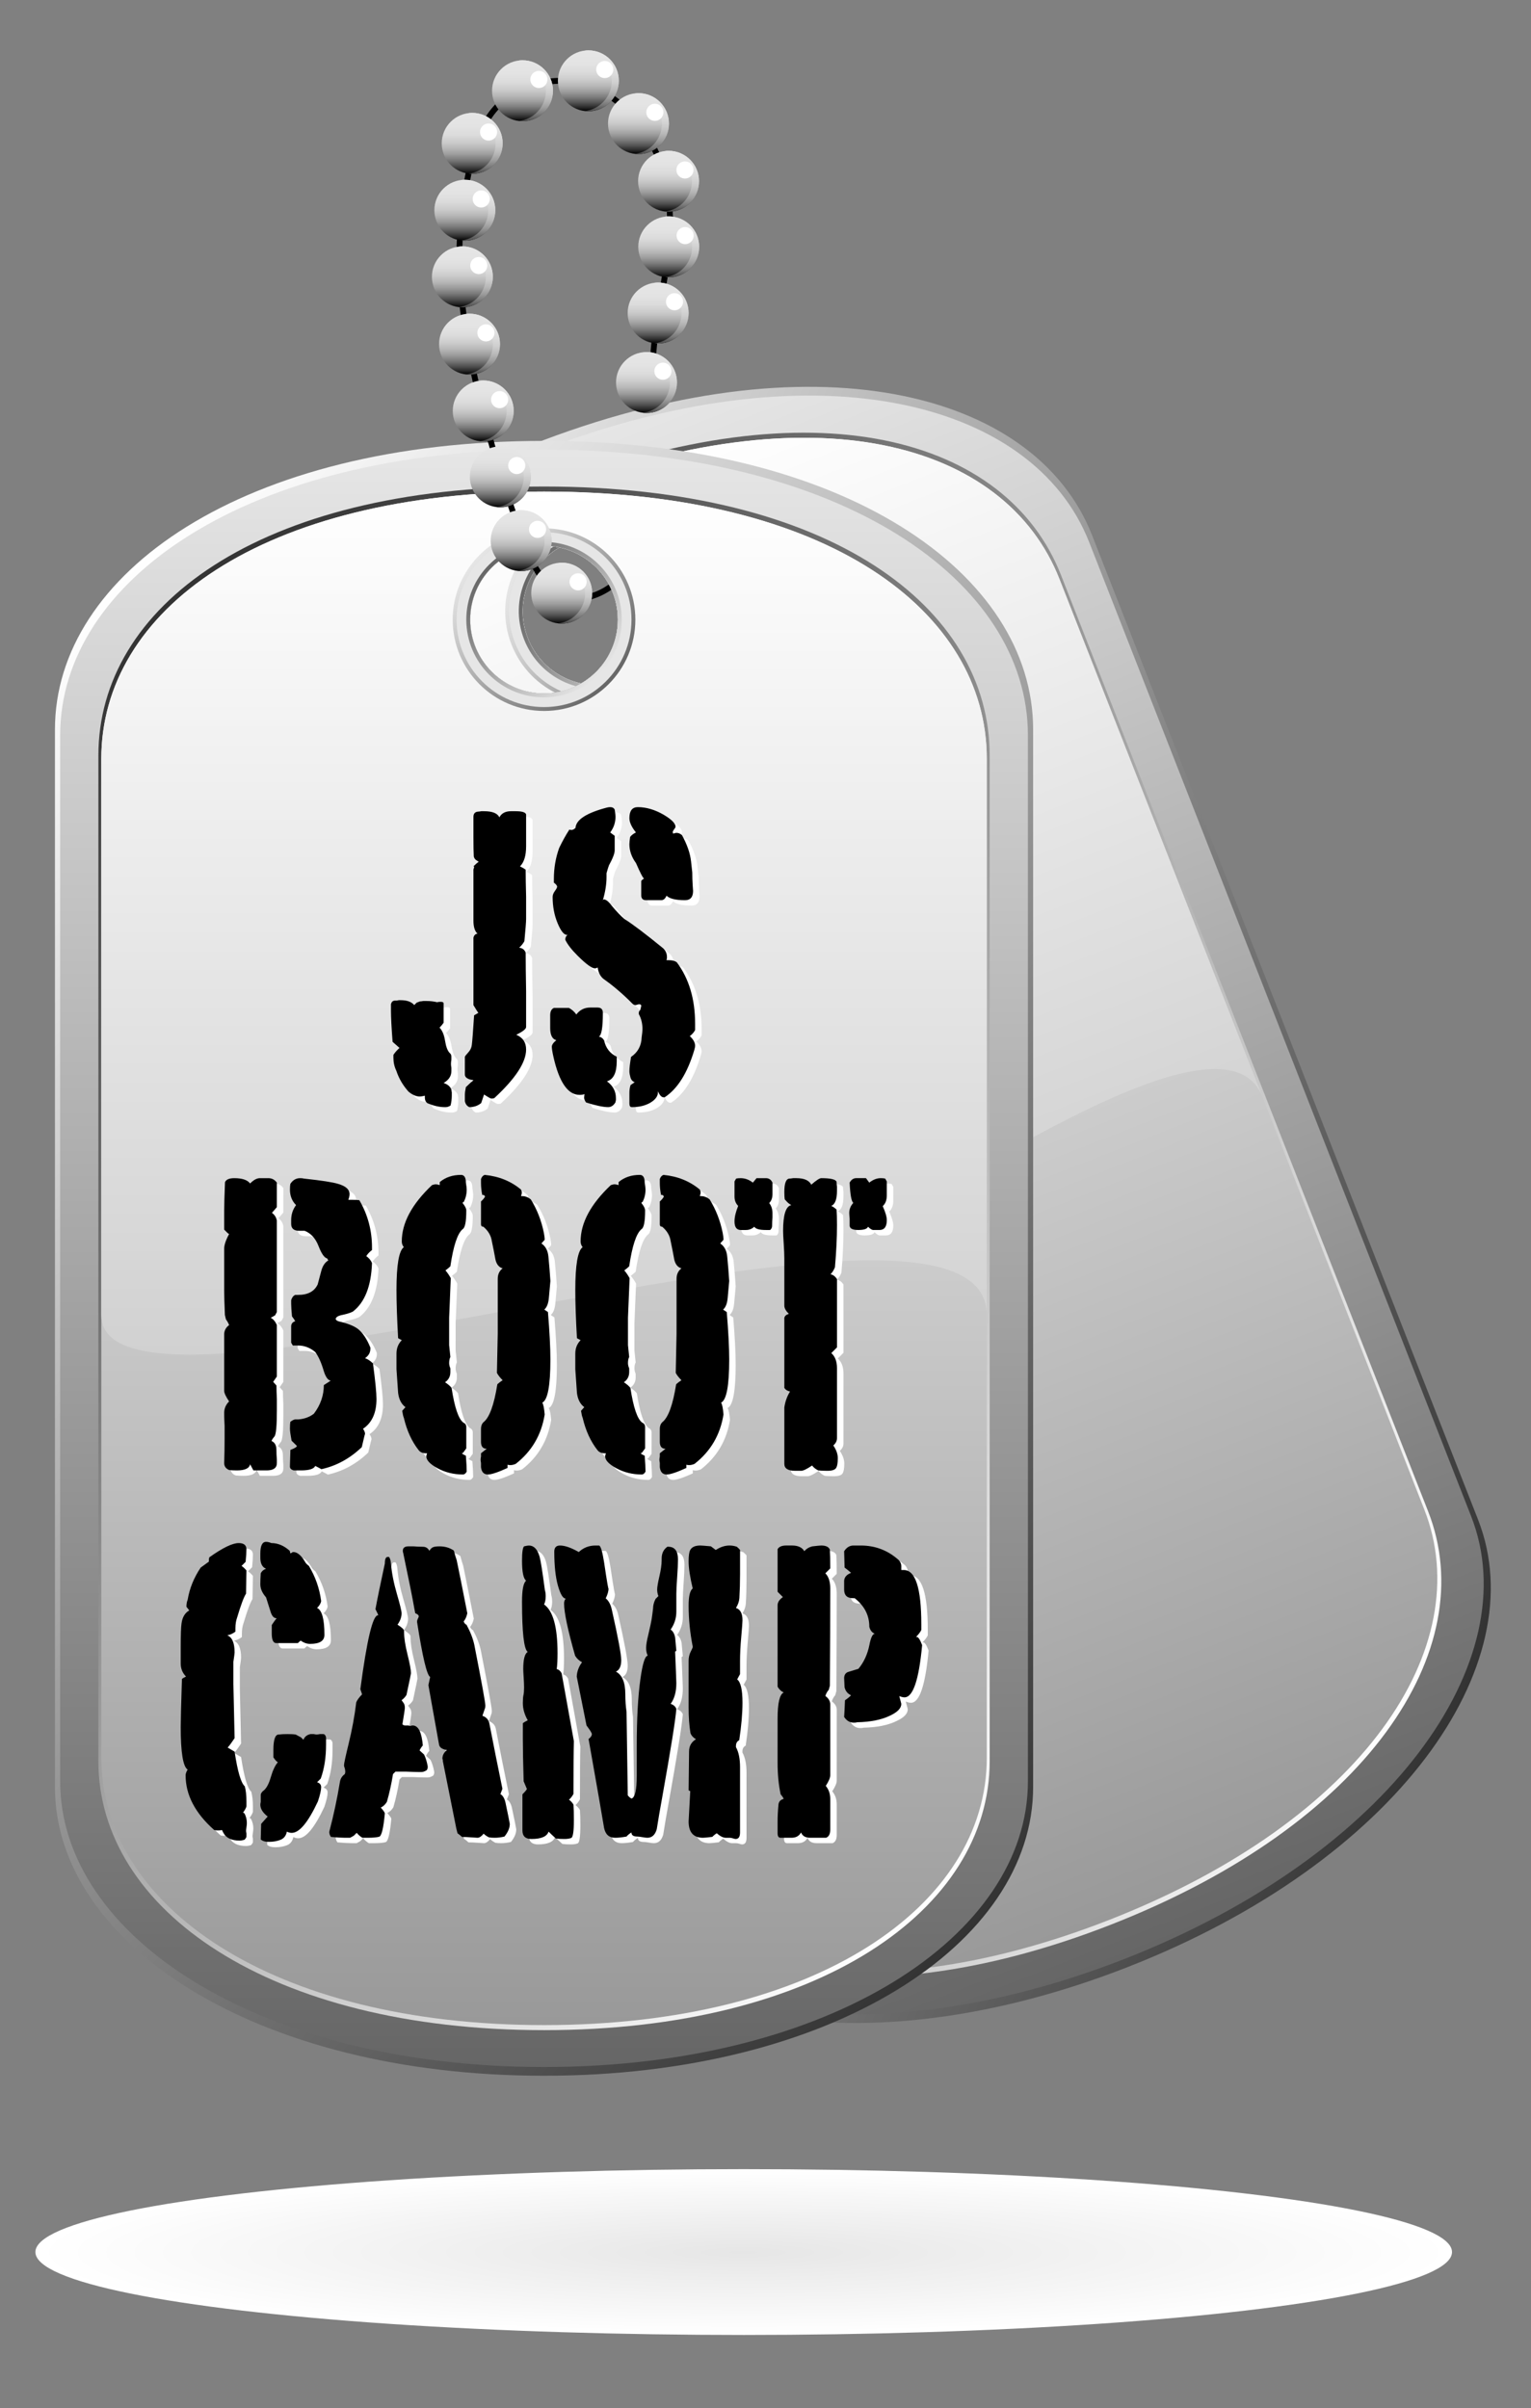 <?xml version="1.0" encoding="utf-8"?>
<!-- Generator: Adobe Illustrator 14.0.0, SVG Export Plug-In . SVG Version: 6.00 Build 43363)  -->
<!DOCTYPE svg PUBLIC "-//W3C//DTD SVG 1.1//EN" "http://www.w3.org/Graphics/SVG/1.1/DTD/svg11.dtd">
<svg version="1.1" id="Layer_1" xmlns="http://www.w3.org/2000/svg" xmlns:xlink="http://www.w3.org/1999/xlink" x="0px" y="0px"
	 width="225px" height="354px" viewBox="0 0 225 354" enable-background="new 0 0 225 354" xml:space="preserve">
<rect x="0" y="0" width="225" height="354" fill="#808080" stroke="none"/>
<g>
	<g>
		<g>
			<path d="M76.719,80.24c-4.641-12.384-9.635-29.85-9.639-42.584l0,0c0-1.4,0.06-2.744,0.19-4.017l0,0
				c1.277-12.707,3.452-17.935,8.655-20.613l0,0c1.84-0.947,4.053-1.575,6.42-1.575l0,0c4.266-0.007,9.017,2.065,12.84,7.858l0,0
				c2.836,4.291,3.714,8.935,3.713,13.38l0,0c0,4.919-1.067,9.613-1.757,13.4l0,0c-1.313,7.146-1.166,25.478-5.906,39.421l0,0
				L91.2,85.608l-0.071,0.072c-0.037,0.021-2.674,2.663-6.105,2.682l0,0c-0.008,0-0.017,0-0.025,0l0,0
				C82.187,88.363,79.027,86.448,76.719,80.24L76.719,80.24z M76.318,13.788c-4.792,2.462-6.903,7.229-8.197,19.938l0,0
				c-0.127,1.238-0.187,2.552-0.184,3.93l0,0c-0.006,12.523,4.96,29.966,9.584,42.283l0,0c2.296,6.07,5.114,7.557,7.502,7.566l0,0
				c1.484,0.001,2.868-0.601,3.878-1.217l0,0c0.811-0.494,1.366-0.979,1.553-1.152l0,0c4.65-13.744,4.516-31.9,5.841-39.201l0,0
				c0.698-3.813,1.746-8.45,1.744-13.246l0,0c0-4.336-0.85-8.79-3.572-12.907l0,0c-3.709-5.594-8.138-7.467-12.124-7.474l0,0
				C80.13,12.309,78.047,12.899,76.318,13.788L76.318,13.788z"/>
		</g>
		<g>
			
				<linearGradient id="SVGID_1_" gradientUnits="userSpaceOnUse" x1="490.647" y1="487.666" x2="326.704" y2="329.348" gradientTransform="matrix(0.931 -0.365 0.365 0.931 -407.725 -54.088)">
				<stop  offset="0" style="stop-color:#333333"/>
				<stop  offset="1" style="stop-color:#FFFFFF"/>
			</linearGradient>
			<path fill="url(#SVGID_1_)" d="M78.079,65.39c-41.121,16.121-59.812,44.368-51.434,65.742l56.737,144.727
				c8.378,21.375,42.901,28.76,82.409,13.271c39.507-15.487,59.811-44.367,51.432-65.741L160.486,78.663
				C152.107,57.29,119.199,49.271,78.079,65.39z M91.628,99.956c-5.579,2.187-11.876-0.563-14.064-6.143
				c-2.188-5.58,0.562-11.877,6.142-14.064s11.877,0.562,14.063,6.143C99.957,91.471,97.208,97.769,91.628,99.956z"/>
			
				<linearGradient id="SVGID_2_" gradientUnits="userSpaceOnUse" x1="408.676" y1="527.593" x2="408.676" y2="289.841" gradientTransform="matrix(0.931 -0.365 0.365 0.931 -407.725 -54.088)">
				<stop  offset="0" style="stop-color:#666666"/>
				<stop  offset="1" style="stop-color:#E6E6E6"/>
			</linearGradient>
			<path fill="url(#SVGID_2_)" d="M78.546,66.587c-40.679,15.948-59.172,43.893-50.882,65.039l56.129,143.177
				c8.29,21.146,42.443,28.455,81.528,13.132c39.084-15.323,59.173-43.894,50.883-65.04L160.075,79.718
				C151.785,58.572,119.228,50.639,78.546,66.587z M91.628,99.956c-5.579,2.187-11.876-0.563-14.064-6.143
				c-2.188-5.58,0.562-11.877,6.142-14.064s11.877,0.562,14.063,6.143C99.957,91.471,97.208,97.769,91.628,99.956z"/>
			
				<linearGradient id="SVGID_3_" gradientUnits="userSpaceOnUse" x1="332.846" y1="332.675" x2="484.505" y2="484.333" gradientTransform="matrix(0.931 -0.365 0.365 0.931 -407.725 -54.088)">
				<stop  offset="0" style="stop-color:#333333"/>
				<stop  offset="1" style="stop-color:#FFFFFF"/>
			</linearGradient>
			<path fill="url(#SVGID_3_)" d="M80.525,71.634c-39.106,15.331-54.515,40.381-46.546,60.709l53.959,137.641
				c7.969,20.329,37.831,27.633,75.404,12.905c37.573-14.73,54.516-40.383,46.545-60.711L155.93,84.538
				C147.96,64.208,119.633,56.303,80.525,71.634z M91.628,99.956c-5.579,2.187-11.876-0.563-14.064-6.143
				c-2.188-5.58,0.562-11.877,6.142-14.064s11.877,0.562,14.063,6.143C99.957,91.471,97.208,97.769,91.628,99.956z"/>
			
				<linearGradient id="SVGID_4_" gradientUnits="userSpaceOnUse" x1="408.676" y1="521.429" x2="408.676" y2="296.004" gradientTransform="matrix(0.931 -0.365 0.365 0.931 -407.725 -54.088)">
				<stop  offset="0" style="stop-color:#999999"/>
				<stop  offset="1" style="stop-color:#FFFFFF"/>
			</linearGradient>
			<path fill="url(#SVGID_4_)" d="M80.796,72.325c-38.851,15.23-54.158,40.117-46.242,60.313l53.606,136.74
				c7.916,20.196,37.583,27.451,74.911,12.819c37.327-14.634,54.159-40.119,46.242-60.314L155.707,85.143
				C147.791,64.948,119.648,57.094,80.796,72.325z M91.628,99.956c-5.579,2.187-11.876-0.563-14.064-6.143
				c-2.188-5.58,0.562-11.877,6.142-14.064s11.877,0.562,14.063,6.143C99.957,91.471,97.208,97.769,91.628,99.956z"/>
			
				<linearGradient id="SVGID_5_" gradientUnits="userSpaceOnUse" x1="408.676" y1="422.865" x2="408.676" y2="296.004" gradientTransform="matrix(0.931 -0.365 0.365 0.931 -407.725 -54.088)">
				<stop  offset="0" style="stop-color:#D1D1D1"/>
				<stop  offset="1" style="stop-color:#FFFFFF"/>
			</linearGradient>
			<path fill="url(#SVGID_5_)" d="M80.796,72.325c-38.851,15.23-54.158,40.117-46.242,60.313l29.841,76.118
				c7.917,20.198,111.626-71.794,121.152-47.493l-29.841-76.121C147.791,64.948,119.648,57.094,80.796,72.325z M91.628,99.956
				c-5.579,2.187-11.876-0.563-14.064-6.143c-2.188-5.58,0.562-11.877,6.142-14.064s11.877,0.562,14.063,6.143
				C99.957,91.471,97.208,97.769,91.628,99.956z"/>
			
				<linearGradient id="SVGID_6_" gradientUnits="userSpaceOnUse" x1="418.651" y1="323.812" x2="398.702" y2="305.849" gradientTransform="matrix(0.931 -0.365 0.365 0.931 -407.725 -54.088)">
				<stop  offset="0" style="stop-color:#666666"/>
				<stop  offset="1" style="stop-color:#E6E6E6"/>
			</linearGradient>
			<path fill="url(#SVGID_6_)" d="M82.769,77.356c-6.901,2.706-10.304,10.493-7.598,17.394c2.705,6.902,10.494,10.304,17.396,7.599
				c6.9-2.706,10.302-10.494,7.597-17.394C97.457,78.052,89.669,74.651,82.769,77.356z M91.628,99.956
				c-5.579,2.187-11.876-0.563-14.064-6.143c-2.188-5.58,0.562-11.877,6.142-14.064s11.877,0.562,14.063,6.143
				C99.957,91.471,97.208,97.769,91.628,99.956z"/>
			<path fill="#E6E6E6" d="M82.977,77.888c-6.607,2.59-9.864,10.047-7.274,16.655c2.591,6.606,10.047,9.864,16.654,7.274
				c6.607-2.591,9.864-10.048,7.274-16.655C97.04,78.554,89.584,75.297,82.977,77.888z M91.628,99.956
				c-5.579,2.187-11.876-0.563-14.064-6.143c-2.188-5.58,0.562-11.877,6.142-14.064s11.877,0.562,14.063,6.143
				C99.957,91.471,97.208,97.769,91.628,99.956z"/>
			
				<linearGradient id="SVGID_7_" gradientUnits="userSpaceOnUse" x1="400.601" y1="306.753" x2="416.755" y2="322.907" gradientTransform="matrix(0.931 -0.365 0.365 0.931 -407.725 -54.088)">
				<stop  offset="0" style="stop-color:#666666"/>
				<stop  offset="1" style="stop-color:#E6E6E6"/>
			</linearGradient>
			<path fill="url(#SVGID_7_)" d="M83.499,79.217c-5.875,2.303-8.769,8.93-6.466,14.804c2.301,5.873,8.93,8.769,14.804,6.466
				c5.873-2.303,8.768-8.93,6.465-14.804C96,79.81,89.372,76.914,83.499,79.217z M91.628,99.956
				c-5.579,2.187-11.876-0.563-14.064-6.143c-2.188-5.58,0.562-11.877,6.142-14.064s11.877,0.562,14.063,6.143
				C99.957,91.471,97.208,97.769,91.628,99.956z"/>
		</g>
		<g>
			<linearGradient id="SVGID_8_" gradientUnits="userSpaceOnUse" x1="161.927" y1="263.921" x2="-2.017" y2="105.603">
				<stop  offset="0" style="stop-color:#333333"/>
				<stop  offset="1" style="stop-color:#FFFFFF"/>
			</linearGradient>
			<path fill="url(#SVGID_8_)" d="M79.952,64.812c-44.166,0-71.878,19.477-71.878,42.434v155.45
				c0,22.959,29.444,42.435,71.878,42.435c42.435,0,71.88-19.476,71.88-42.435v-155.45C151.833,84.289,124.121,64.812,79.952,64.812
				z M79.952,101.938c-5.993,0-10.851-4.859-10.851-10.853c0-5.993,4.858-10.853,10.851-10.853c5.994,0,10.852,4.86,10.852,10.853
				C90.804,97.08,85.946,101.938,79.952,101.938z"/>
			<linearGradient id="SVGID_9_" gradientUnits="userSpaceOnUse" x1="79.953" y1="303.847" x2="79.953" y2="66.098">
				<stop  offset="0" style="stop-color:#666666"/>
				<stop  offset="1" style="stop-color:#E6E6E6"/>
			</linearGradient>
			<path fill="url(#SVGID_9_)" d="M79.952,66.098c-43.694,0-71.11,19.269-71.11,41.98v153.787c0,22.712,29.129,41.981,71.11,41.981
				c41.982,0,71.111-19.269,71.111-41.981V108.078C151.063,85.366,123.647,66.098,79.952,66.098z M79.952,101.938
				c-5.993,0-10.851-4.859-10.851-10.853c0-5.993,4.858-10.853,10.851-10.853c5.994,0,10.852,4.86,10.852,10.853
				C90.804,97.08,85.946,101.938,79.952,101.938z"/>
			<linearGradient id="SVGID_10_" gradientUnits="userSpaceOnUse" x1="4.123" y1="108.931" x2="155.782" y2="260.59">
				<stop  offset="0" style="stop-color:#333333"/>
				<stop  offset="1" style="stop-color:#FFFFFF"/>
			</linearGradient>
			<path fill="url(#SVGID_10_)" d="M79.952,71.518c-42.004,0-65.493,17.699-65.493,39.533v147.84
				c0,21.835,25.135,39.535,65.493,39.535c40.358,0,65.494-17.699,65.494-39.535v-147.84
				C145.446,89.217,121.958,71.518,79.952,71.518z M79.952,101.938c-5.993,0-10.851-4.859-10.851-10.853
				c0-5.993,4.858-10.853,10.851-10.853c5.994,0,10.852,4.86,10.852,10.853C90.804,97.08,85.946,101.938,79.952,101.938z"/>
			<linearGradient id="SVGID_11_" gradientUnits="userSpaceOnUse" x1="79.953" y1="297.683" x2="79.953" y2="72.26">
				<stop  offset="0" style="stop-color:#999999"/>
				<stop  offset="1" style="stop-color:#FFFFFF"/>
			</linearGradient>
			<path fill="url(#SVGID_11_)" d="M79.952,72.26c-41.729,0-65.064,17.583-65.064,39.275v146.873
				c0,21.692,24.972,39.275,65.064,39.275c40.094,0,65.065-17.583,65.065-39.275V111.535C145.018,89.844,121.683,72.26,79.952,72.26
				z M79.952,101.938c-5.993,0-10.851-4.859-10.851-10.853c0-5.993,4.858-10.853,10.851-10.853c5.994,0,10.852,4.86,10.852,10.853
				C90.804,97.08,85.946,101.938,79.952,101.938z"/>
			<linearGradient id="SVGID_12_" gradientUnits="userSpaceOnUse" x1="79.953" y1="199.121" x2="79.953" y2="72.26">
				<stop  offset="0" style="stop-color:#D1D1D1"/>
				<stop  offset="1" style="stop-color:#FFFFFF"/>
			</linearGradient>
			<path fill="url(#SVGID_12_)" d="M79.952,72.26c-41.729,0-65.064,17.583-65.064,39.275v81.76c0,21.691,130.13-26.101,130.13,0
				v-81.76C145.018,89.844,121.683,72.26,79.952,72.26z M79.952,101.938c-5.993,0-10.851-4.859-10.851-10.853
				c0-5.993,4.858-10.853,10.851-10.853c5.994,0,10.852,4.86,10.852,10.853C90.804,97.08,85.946,101.938,79.952,101.938z"/>
			<linearGradient id="SVGID_13_" gradientUnits="userSpaceOnUse" x1="89.927" y1="100.067" x2="69.978" y2="82.105">
				<stop  offset="0" style="stop-color:#666666"/>
				<stop  offset="1" style="stop-color:#E6E6E6"/>
			</linearGradient>
			<path fill="url(#SVGID_13_)" d="M79.952,77.664c-7.413,0-13.422,6.009-13.422,13.422c0,7.412,6.009,13.422,13.422,13.422
				s13.422-6.01,13.422-13.422C93.375,83.673,87.365,77.664,79.952,77.664z M79.952,101.938c-5.993,0-10.851-4.859-10.851-10.853
				c0-5.993,4.858-10.853,10.851-10.853c5.994,0,10.852,4.86,10.852,10.853C90.804,97.08,85.946,101.938,79.952,101.938z"/>
			<path fill="#E6E6E6" d="M79.952,78.235c-7.096,0-12.851,5.753-12.851,12.851c0,7.097,5.754,12.851,12.851,12.851
				c7.097,0,12.851-5.754,12.851-12.851C92.803,83.989,87.049,78.235,79.952,78.235z M79.952,101.938
				c-5.993,0-10.851-4.859-10.851-10.853c0-5.993,4.858-10.853,10.851-10.853c5.994,0,10.852,4.86,10.852,10.853
				C90.804,97.08,85.946,101.938,79.952,101.938z"/>
			<linearGradient id="SVGID_14_" gradientUnits="userSpaceOnUse" x1="71.875" y1="83.009" x2="88.029" y2="99.163">
				<stop  offset="0" style="stop-color:#666666"/>
				<stop  offset="1" style="stop-color:#E6E6E6"/>
			</linearGradient>
			<path fill="url(#SVGID_14_)" d="M79.952,79.663c-6.308,0-11.422,5.115-11.422,11.423c0,6.309,5.114,11.423,11.422,11.423
				c6.309,0,11.423-5.114,11.423-11.423C91.375,84.778,86.261,79.663,79.952,79.663z M79.952,101.938
				c-5.993,0-10.851-4.859-10.851-10.853c0-5.993,4.858-10.853,10.851-10.853c5.994,0,10.852,4.86,10.852,10.853
				C90.804,97.08,85.946,101.938,79.952,101.938z"/>
		</g>
		<g>
			<linearGradient id="SVGID_15_" gradientUnits="userSpaceOnUse" x1="95.013" y1="60.705" x2="95.013" y2="51.748">
				<stop  offset="0" style="stop-color:#000000"/>
				<stop  offset="0.062" style="stop-color:#282828"/>
				<stop  offset="0.142" style="stop-color:#545454"/>
				<stop  offset="0.228" style="stop-color:#7B7B7B"/>
				<stop  offset="0.319" style="stop-color:#9C9C9C"/>
				<stop  offset="0.415" style="stop-color:#B7B7B7"/>
				<stop  offset="0.52" style="stop-color:#CCCCCC"/>
				<stop  offset="0.638" style="stop-color:#DBDBDB"/>
				<stop  offset="0.778" style="stop-color:#E3E3E3"/>
				<stop  offset="1" style="stop-color:#E6E6E6"/>
			</linearGradient>
			<circle fill="url(#SVGID_15_)" cx="95.013" cy="56.227" r="4.478"/>
			<linearGradient id="SVGID_16_" gradientUnits="userSpaceOnUse" x1="96.994" y1="60.705" x2="96.994" y2="51.748">
				<stop  offset="0" style="stop-color:#4D4D4D"/>
				<stop  offset="0.018" style="stop-color:#545454"/>
				<stop  offset="0.114" style="stop-color:#7B7B7B"/>
				<stop  offset="0.218" style="stop-color:#9C9C9C"/>
				<stop  offset="0.329" style="stop-color:#B7B7B7"/>
				<stop  offset="0.45" style="stop-color:#CCCCCC"/>
				<stop  offset="0.585" style="stop-color:#DADADA"/>
				<stop  offset="0.746" style="stop-color:#E3E3E3"/>
				<stop  offset="1" style="stop-color:#E6E6E6"/>
			</linearGradient>
			<path fill="url(#SVGID_16_)" d="M95.014,51.748c-0.175,0-0.349,0.012-0.518,0.031c2.228,0.257,3.96,2.15,3.96,4.448
				c0,2.298-1.732,4.19-3.96,4.447c0.169,0.021,0.343,0.031,0.518,0.031c2.474,0,4.478-2.005,4.478-4.478
				C99.491,53.754,97.487,51.748,95.014,51.748z"/>
			<circle fill="#FFFFFF" cx="97.422" cy="54.565" r="1.259"/>
		</g>
		<g>
			<linearGradient id="SVGID_17_" gradientUnits="userSpaceOnUse" x1="98.277" y1="40.77" x2="98.277" y2="31.813">
				<stop  offset="0" style="stop-color:#000000"/>
				<stop  offset="0.062" style="stop-color:#282828"/>
				<stop  offset="0.142" style="stop-color:#545454"/>
				<stop  offset="0.228" style="stop-color:#7B7B7B"/>
				<stop  offset="0.319" style="stop-color:#9C9C9C"/>
				<stop  offset="0.415" style="stop-color:#B7B7B7"/>
				<stop  offset="0.52" style="stop-color:#CCCCCC"/>
				<stop  offset="0.638" style="stop-color:#DBDBDB"/>
				<stop  offset="0.778" style="stop-color:#E3E3E3"/>
				<stop  offset="1" style="stop-color:#E6E6E6"/>
			</linearGradient>
			<circle fill="url(#SVGID_17_)" cx="98.277" cy="36.292" r="4.478"/>
			<linearGradient id="SVGID_18_" gradientUnits="userSpaceOnUse" x1="100.257" y1="40.77" x2="100.257" y2="31.813">
				<stop  offset="0" style="stop-color:#4D4D4D"/>
				<stop  offset="0.018" style="stop-color:#545454"/>
				<stop  offset="0.114" style="stop-color:#7B7B7B"/>
				<stop  offset="0.218" style="stop-color:#9C9C9C"/>
				<stop  offset="0.329" style="stop-color:#B7B7B7"/>
				<stop  offset="0.45" style="stop-color:#CCCCCC"/>
				<stop  offset="0.585" style="stop-color:#DADADA"/>
				<stop  offset="0.746" style="stop-color:#E3E3E3"/>
				<stop  offset="1" style="stop-color:#E6E6E6"/>
			</linearGradient>
			<path fill="url(#SVGID_18_)" d="M98.276,31.813c-0.174,0-0.348,0.011-0.517,0.031c2.229,0.257,3.959,2.149,3.959,4.448
				c0,2.298-1.731,4.19-3.959,4.447c0.169,0.02,0.343,0.031,0.517,0.031c2.474,0,4.478-2.005,4.478-4.478
				C102.754,33.818,100.75,31.813,98.276,31.813z"/>
			<circle fill="#FFFFFF" cx="100.687" cy="34.629" r="1.258"/>
		</g>
		<g>
			<linearGradient id="SVGID_19_" gradientUnits="userSpaceOnUse" x1="69.395" y1="25.55" x2="69.395" y2="16.593">
				<stop  offset="0" style="stop-color:#000000"/>
				<stop  offset="0.062" style="stop-color:#282828"/>
				<stop  offset="0.142" style="stop-color:#545454"/>
				<stop  offset="0.228" style="stop-color:#7B7B7B"/>
				<stop  offset="0.319" style="stop-color:#9C9C9C"/>
				<stop  offset="0.415" style="stop-color:#B7B7B7"/>
				<stop  offset="0.52" style="stop-color:#CCCCCC"/>
				<stop  offset="0.638" style="stop-color:#DBDBDB"/>
				<stop  offset="0.778" style="stop-color:#E3E3E3"/>
				<stop  offset="1" style="stop-color:#E6E6E6"/>
			</linearGradient>
			<circle fill="url(#SVGID_19_)" cx="69.395" cy="21.072" r="4.478"/>
			<linearGradient id="SVGID_20_" gradientUnits="userSpaceOnUse" x1="71.374" y1="25.55" x2="71.374" y2="16.593">
				<stop  offset="0" style="stop-color:#4D4D4D"/>
				<stop  offset="0.018" style="stop-color:#545454"/>
				<stop  offset="0.114" style="stop-color:#7B7B7B"/>
				<stop  offset="0.218" style="stop-color:#9C9C9C"/>
				<stop  offset="0.329" style="stop-color:#B7B7B7"/>
				<stop  offset="0.45" style="stop-color:#CCCCCC"/>
				<stop  offset="0.585" style="stop-color:#DADADA"/>
				<stop  offset="0.746" style="stop-color:#E3E3E3"/>
				<stop  offset="1" style="stop-color:#E6E6E6"/>
			</linearGradient>
			<path fill="url(#SVGID_20_)" d="M69.396,16.593c-0.176,0-0.349,0.011-0.519,0.031c2.229,0.257,3.961,2.149,3.961,4.448
				s-1.731,4.19-3.961,4.447c0.17,0.02,0.343,0.031,0.519,0.031c2.473,0,4.478-2.005,4.478-4.478
				C73.873,18.599,71.869,16.593,69.396,16.593z"/>
			<circle fill="#FFFFFF" cx="71.803" cy="19.409" r="1.259"/>
		</g>
		<g>
			<linearGradient id="SVGID_21_" gradientUnits="userSpaceOnUse" x1="76.79" y1="17.818" x2="76.79" y2="8.862">
				<stop  offset="0" style="stop-color:#000000"/>
				<stop  offset="0.062" style="stop-color:#282828"/>
				<stop  offset="0.142" style="stop-color:#545454"/>
				<stop  offset="0.228" style="stop-color:#7B7B7B"/>
				<stop  offset="0.319" style="stop-color:#9C9C9C"/>
				<stop  offset="0.415" style="stop-color:#B7B7B7"/>
				<stop  offset="0.52" style="stop-color:#CCCCCC"/>
				<stop  offset="0.638" style="stop-color:#DBDBDB"/>
				<stop  offset="0.778" style="stop-color:#E3E3E3"/>
				<stop  offset="1" style="stop-color:#E6E6E6"/>
			</linearGradient>
			<circle fill="url(#SVGID_21_)" cx="76.79" cy="13.34" r="4.478"/>
			<linearGradient id="SVGID_22_" gradientUnits="userSpaceOnUse" x1="78.77" y1="17.818" x2="78.77" y2="8.862">
				<stop  offset="0" style="stop-color:#4D4D4D"/>
				<stop  offset="0.018" style="stop-color:#545454"/>
				<stop  offset="0.114" style="stop-color:#7B7B7B"/>
				<stop  offset="0.218" style="stop-color:#9C9C9C"/>
				<stop  offset="0.329" style="stop-color:#B7B7B7"/>
				<stop  offset="0.45" style="stop-color:#CCCCCC"/>
				<stop  offset="0.585" style="stop-color:#DADADA"/>
				<stop  offset="0.746" style="stop-color:#E3E3E3"/>
				<stop  offset="1" style="stop-color:#E6E6E6"/>
			</linearGradient>
			<path fill="url(#SVGID_22_)" d="M76.79,8.862c-0.175,0-0.349,0.01-0.518,0.03c2.228,0.257,3.959,2.149,3.959,4.448
				c0,2.299-1.731,4.19-3.959,4.447c0.169,0.021,0.343,0.031,0.518,0.031c2.473,0,4.479-2.005,4.479-4.478S79.262,8.862,76.79,8.862
				z"/>
			<circle fill="#FFFFFF" cx="79.198" cy="11.678" r="1.258"/>
		</g>
		<g>
			<linearGradient id="SVGID_23_" gradientUnits="userSpaceOnUse" x1="86.467" y1="16.361" x2="86.467" y2="7.405">
				<stop  offset="0" style="stop-color:#000000"/>
				<stop  offset="0.062" style="stop-color:#282828"/>
				<stop  offset="0.142" style="stop-color:#545454"/>
				<stop  offset="0.228" style="stop-color:#7B7B7B"/>
				<stop  offset="0.319" style="stop-color:#9C9C9C"/>
				<stop  offset="0.415" style="stop-color:#B7B7B7"/>
				<stop  offset="0.52" style="stop-color:#CCCCCC"/>
				<stop  offset="0.638" style="stop-color:#DBDBDB"/>
				<stop  offset="0.778" style="stop-color:#E3E3E3"/>
				<stop  offset="1" style="stop-color:#E6E6E6"/>
			</linearGradient>
			<circle fill="url(#SVGID_23_)" cx="86.467" cy="11.883" r="4.478"/>
			<linearGradient id="SVGID_24_" gradientUnits="userSpaceOnUse" x1="88.447" y1="16.361" x2="88.447" y2="7.405">
				<stop  offset="0" style="stop-color:#4D4D4D"/>
				<stop  offset="0.018" style="stop-color:#545454"/>
				<stop  offset="0.114" style="stop-color:#7B7B7B"/>
				<stop  offset="0.218" style="stop-color:#9C9C9C"/>
				<stop  offset="0.329" style="stop-color:#B7B7B7"/>
				<stop  offset="0.45" style="stop-color:#CCCCCC"/>
				<stop  offset="0.585" style="stop-color:#DADADA"/>
				<stop  offset="0.746" style="stop-color:#E3E3E3"/>
				<stop  offset="1" style="stop-color:#E6E6E6"/>
			</linearGradient>
			<path fill="url(#SVGID_24_)" d="M86.467,7.405c-0.175,0-0.349,0.011-0.518,0.031c2.229,0.257,3.96,2.148,3.96,4.447
				c0,2.298-1.731,4.191-3.96,4.448c0.169,0.02,0.343,0.031,0.518,0.031c2.473,0,4.478-2.006,4.478-4.479S88.94,7.405,86.467,7.405z
				"/>
			<circle fill="#FFFFFF" cx="88.876" cy="10.22" r="1.259"/>
		</g>
		<g>
			<linearGradient id="SVGID_25_" gradientUnits="userSpaceOnUse" x1="93.832" y1="22.649" x2="93.832" y2="13.693">
				<stop  offset="0" style="stop-color:#000000"/>
				<stop  offset="0.062" style="stop-color:#282828"/>
				<stop  offset="0.142" style="stop-color:#545454"/>
				<stop  offset="0.228" style="stop-color:#7B7B7B"/>
				<stop  offset="0.319" style="stop-color:#9C9C9C"/>
				<stop  offset="0.415" style="stop-color:#B7B7B7"/>
				<stop  offset="0.52" style="stop-color:#CCCCCC"/>
				<stop  offset="0.638" style="stop-color:#DBDBDB"/>
				<stop  offset="0.778" style="stop-color:#E3E3E3"/>
				<stop  offset="1" style="stop-color:#E6E6E6"/>
			</linearGradient>
			<circle fill="url(#SVGID_25_)" cx="93.832" cy="18.171" r="4.478"/>
			<linearGradient id="SVGID_26_" gradientUnits="userSpaceOnUse" x1="95.812" y1="22.649" x2="95.812" y2="13.693">
				<stop  offset="0" style="stop-color:#4D4D4D"/>
				<stop  offset="0.018" style="stop-color:#545454"/>
				<stop  offset="0.114" style="stop-color:#7B7B7B"/>
				<stop  offset="0.218" style="stop-color:#9C9C9C"/>
				<stop  offset="0.329" style="stop-color:#B7B7B7"/>
				<stop  offset="0.45" style="stop-color:#CCCCCC"/>
				<stop  offset="0.585" style="stop-color:#DADADA"/>
				<stop  offset="0.746" style="stop-color:#E3E3E3"/>
				<stop  offset="1" style="stop-color:#E6E6E6"/>
			</linearGradient>
			<path fill="url(#SVGID_26_)" d="M93.833,13.693c-0.176,0-0.349,0.011-0.519,0.03c2.229,0.256,3.96,2.149,3.96,4.448
				c0,2.298-1.732,4.19-3.96,4.448c0.169,0.02,0.343,0.03,0.519,0.03c2.472,0,4.477-2.004,4.477-4.478S96.305,13.693,93.833,13.693z
				"/>
			<circle fill="#FFFFFF" cx="96.241" cy="16.508" r="1.259"/>
		</g>
		<g>
			<linearGradient id="SVGID_27_" gradientUnits="userSpaceOnUse" x1="98.253" y1="31.125" x2="98.253" y2="22.168">
				<stop  offset="0" style="stop-color:#000000"/>
				<stop  offset="0.062" style="stop-color:#282828"/>
				<stop  offset="0.142" style="stop-color:#545454"/>
				<stop  offset="0.228" style="stop-color:#7B7B7B"/>
				<stop  offset="0.319" style="stop-color:#9C9C9C"/>
				<stop  offset="0.415" style="stop-color:#B7B7B7"/>
				<stop  offset="0.52" style="stop-color:#CCCCCC"/>
				<stop  offset="0.638" style="stop-color:#DBDBDB"/>
				<stop  offset="0.778" style="stop-color:#E3E3E3"/>
				<stop  offset="1" style="stop-color:#E6E6E6"/>
			</linearGradient>
			<circle fill="url(#SVGID_27_)" cx="98.253" cy="26.646" r="4.478"/>
			<linearGradient id="SVGID_28_" gradientUnits="userSpaceOnUse" x1="100.233" y1="31.125" x2="100.233" y2="22.168">
				<stop  offset="0" style="stop-color:#4D4D4D"/>
				<stop  offset="0.018" style="stop-color:#545454"/>
				<stop  offset="0.114" style="stop-color:#7B7B7B"/>
				<stop  offset="0.218" style="stop-color:#9C9C9C"/>
				<stop  offset="0.329" style="stop-color:#B7B7B7"/>
				<stop  offset="0.45" style="stop-color:#CCCCCC"/>
				<stop  offset="0.585" style="stop-color:#DADADA"/>
				<stop  offset="0.746" style="stop-color:#E3E3E3"/>
				<stop  offset="1" style="stop-color:#E6E6E6"/>
			</linearGradient>
			<path fill="url(#SVGID_28_)" d="M98.253,22.168c-0.176,0-0.348,0.011-0.519,0.031c2.229,0.256,3.96,2.148,3.96,4.446
				c0,2.298-1.731,4.191-3.96,4.448c0.17,0.02,0.343,0.031,0.519,0.031c2.473,0,4.478-2.005,4.478-4.479
				C102.731,24.174,100.727,22.168,98.253,22.168z"/>
			<circle fill="#FFFFFF" cx="100.661" cy="24.984" r="1.258"/>
		</g>
		<g>
			<linearGradient id="SVGID_29_" gradientUnits="userSpaceOnUse" x1="96.72" y1="50.493" x2="96.72" y2="41.536">
				<stop  offset="0" style="stop-color:#000000"/>
				<stop  offset="0.062" style="stop-color:#282828"/>
				<stop  offset="0.142" style="stop-color:#545454"/>
				<stop  offset="0.228" style="stop-color:#7B7B7B"/>
				<stop  offset="0.319" style="stop-color:#9C9C9C"/>
				<stop  offset="0.415" style="stop-color:#B7B7B7"/>
				<stop  offset="0.52" style="stop-color:#CCCCCC"/>
				<stop  offset="0.638" style="stop-color:#DBDBDB"/>
				<stop  offset="0.778" style="stop-color:#E3E3E3"/>
				<stop  offset="1" style="stop-color:#E6E6E6"/>
			</linearGradient>
			<circle fill="url(#SVGID_29_)" cx="96.72" cy="46.014" r="4.478"/>
			<linearGradient id="SVGID_30_" gradientUnits="userSpaceOnUse" x1="98.7" y1="50.493" x2="98.7" y2="41.536">
				<stop  offset="0" style="stop-color:#4D4D4D"/>
				<stop  offset="0.018" style="stop-color:#545454"/>
				<stop  offset="0.114" style="stop-color:#7B7B7B"/>
				<stop  offset="0.218" style="stop-color:#9C9C9C"/>
				<stop  offset="0.329" style="stop-color:#B7B7B7"/>
				<stop  offset="0.45" style="stop-color:#CCCCCC"/>
				<stop  offset="0.585" style="stop-color:#DADADA"/>
				<stop  offset="0.746" style="stop-color:#E3E3E3"/>
				<stop  offset="1" style="stop-color:#E6E6E6"/>
			</linearGradient>
			<path fill="url(#SVGID_30_)" d="M96.72,41.536c-0.175,0-0.348,0.011-0.519,0.032c2.229,0.256,3.961,2.149,3.961,4.446
				c0,2.298-1.732,4.191-3.961,4.448c0.171,0.02,0.343,0.031,0.519,0.031c2.474,0,4.478-2.005,4.478-4.479
				C101.198,43.541,99.194,41.536,96.72,41.536z"/>
			<circle fill="#FFFFFF" cx="99.129" cy="44.352" r="1.259"/>
		</g>
		<g>
			<linearGradient id="SVGID_31_" gradientUnits="userSpaceOnUse" x1="67.953" y1="45.174" x2="67.953" y2="36.217">
				<stop  offset="0" style="stop-color:#000000"/>
				<stop  offset="0.062" style="stop-color:#282828"/>
				<stop  offset="0.142" style="stop-color:#545454"/>
				<stop  offset="0.228" style="stop-color:#7B7B7B"/>
				<stop  offset="0.319" style="stop-color:#9C9C9C"/>
				<stop  offset="0.415" style="stop-color:#B7B7B7"/>
				<stop  offset="0.52" style="stop-color:#CCCCCC"/>
				<stop  offset="0.638" style="stop-color:#DBDBDB"/>
				<stop  offset="0.778" style="stop-color:#E3E3E3"/>
				<stop  offset="1" style="stop-color:#E6E6E6"/>
			</linearGradient>
			<circle fill="url(#SVGID_31_)" cx="67.952" cy="40.696" r="4.478"/>
			<linearGradient id="SVGID_32_" gradientUnits="userSpaceOnUse" x1="69.932" y1="45.174" x2="69.932" y2="36.217">
				<stop  offset="0" style="stop-color:#4D4D4D"/>
				<stop  offset="0.018" style="stop-color:#545454"/>
				<stop  offset="0.114" style="stop-color:#7B7B7B"/>
				<stop  offset="0.218" style="stop-color:#9C9C9C"/>
				<stop  offset="0.329" style="stop-color:#B7B7B7"/>
				<stop  offset="0.45" style="stop-color:#CCCCCC"/>
				<stop  offset="0.585" style="stop-color:#DADADA"/>
				<stop  offset="0.746" style="stop-color:#E3E3E3"/>
				<stop  offset="1" style="stop-color:#E6E6E6"/>
			</linearGradient>
			<path fill="url(#SVGID_32_)" d="M67.953,36.217c-0.175,0-0.349,0.01-0.519,0.031c2.229,0.257,3.961,2.149,3.961,4.448
				s-1.732,4.19-3.961,4.447c0.169,0.02,0.343,0.031,0.519,0.031c2.473,0,4.478-2.005,4.478-4.478
				C72.431,38.223,70.426,36.217,67.953,36.217z"/>
			<circle fill="#FFFFFF" cx="70.361" cy="39.033" r="1.258"/>
		</g>
		<g>
			<linearGradient id="SVGID_33_" gradientUnits="userSpaceOnUse" x1="68.314" y1="35.385" x2="68.314" y2="26.428">
				<stop  offset="0" style="stop-color:#000000"/>
				<stop  offset="0.062" style="stop-color:#282828"/>
				<stop  offset="0.142" style="stop-color:#545454"/>
				<stop  offset="0.228" style="stop-color:#7B7B7B"/>
				<stop  offset="0.319" style="stop-color:#9C9C9C"/>
				<stop  offset="0.415" style="stop-color:#B7B7B7"/>
				<stop  offset="0.52" style="stop-color:#CCCCCC"/>
				<stop  offset="0.638" style="stop-color:#DBDBDB"/>
				<stop  offset="0.778" style="stop-color:#E3E3E3"/>
				<stop  offset="1" style="stop-color:#E6E6E6"/>
			</linearGradient>
			<circle fill="url(#SVGID_33_)" cx="68.314" cy="30.907" r="4.478"/>
			<linearGradient id="SVGID_34_" gradientUnits="userSpaceOnUse" x1="70.294" y1="35.385" x2="70.294" y2="26.428">
				<stop  offset="0" style="stop-color:#4D4D4D"/>
				<stop  offset="0.018" style="stop-color:#545454"/>
				<stop  offset="0.114" style="stop-color:#7B7B7B"/>
				<stop  offset="0.218" style="stop-color:#9C9C9C"/>
				<stop  offset="0.329" style="stop-color:#B7B7B7"/>
				<stop  offset="0.45" style="stop-color:#CCCCCC"/>
				<stop  offset="0.585" style="stop-color:#DADADA"/>
				<stop  offset="0.746" style="stop-color:#E3E3E3"/>
				<stop  offset="1" style="stop-color:#E6E6E6"/>
			</linearGradient>
			<path fill="url(#SVGID_34_)" d="M68.314,26.428c-0.176,0-0.349,0.011-0.519,0.031c2.229,0.257,3.96,2.15,3.96,4.448
				c0,2.298-1.731,4.19-3.96,4.447c0.17,0.021,0.343,0.031,0.519,0.031c2.473,0,4.478-2.006,4.478-4.478
				C72.792,28.434,70.788,26.428,68.314,26.428z"/>
			<circle fill="#FFFFFF" cx="70.723" cy="29.245" r="1.259"/>
		</g>
		<g>
			<linearGradient id="SVGID_35_" gradientUnits="userSpaceOnUse" x1="69.002" y1="55.07" x2="69.002" y2="46.113">
				<stop  offset="0" style="stop-color:#000000"/>
				<stop  offset="0.062" style="stop-color:#282828"/>
				<stop  offset="0.142" style="stop-color:#545454"/>
				<stop  offset="0.228" style="stop-color:#7B7B7B"/>
				<stop  offset="0.319" style="stop-color:#9C9C9C"/>
				<stop  offset="0.415" style="stop-color:#B7B7B7"/>
				<stop  offset="0.52" style="stop-color:#CCCCCC"/>
				<stop  offset="0.638" style="stop-color:#DBDBDB"/>
				<stop  offset="0.778" style="stop-color:#E3E3E3"/>
				<stop  offset="1" style="stop-color:#E6E6E6"/>
			</linearGradient>
			<circle fill="url(#SVGID_35_)" cx="69.002" cy="50.591" r="4.478"/>
			<linearGradient id="SVGID_36_" gradientUnits="userSpaceOnUse" x1="70.983" y1="55.07" x2="70.983" y2="46.113">
				<stop  offset="0" style="stop-color:#4D4D4D"/>
				<stop  offset="0.018" style="stop-color:#545454"/>
				<stop  offset="0.114" style="stop-color:#7B7B7B"/>
				<stop  offset="0.218" style="stop-color:#9C9C9C"/>
				<stop  offset="0.329" style="stop-color:#B7B7B7"/>
				<stop  offset="0.45" style="stop-color:#CCCCCC"/>
				<stop  offset="0.585" style="stop-color:#DADADA"/>
				<stop  offset="0.746" style="stop-color:#E3E3E3"/>
				<stop  offset="1" style="stop-color:#E6E6E6"/>
			</linearGradient>
			<path fill="url(#SVGID_36_)" d="M69.002,46.113c-0.174,0-0.348,0.011-0.517,0.031c2.229,0.257,3.959,2.148,3.959,4.446
				c0,2.299-1.73,4.191-3.959,4.449c0.169,0.02,0.343,0.031,0.517,0.031c2.473,0,4.479-2.006,4.479-4.479
				C73.48,48.119,71.475,46.113,69.002,46.113z"/>
			<circle fill="#FFFFFF" cx="71.412" cy="48.929" r="1.259"/>
		</g>
		<path d="M84.165,87.434c-2.185-0.354-4.617-2.14-6.643-7.495c-1.983-5.282-4.027-11.51-5.717-17.886h-0.888
			c1.71,6.484,3.79,12.814,5.803,18.187c2.082,5.601,4.856,7.7,7.445,8.059V87.434z"/>
		<g>
			<linearGradient id="SVGID_37_" gradientUnits="userSpaceOnUse" x1="82.549" y1="91.668" x2="82.549" y2="82.711">
				<stop  offset="0" style="stop-color:#000000"/>
				<stop  offset="0.062" style="stop-color:#282828"/>
				<stop  offset="0.142" style="stop-color:#545454"/>
				<stop  offset="0.228" style="stop-color:#7B7B7B"/>
				<stop  offset="0.319" style="stop-color:#9C9C9C"/>
				<stop  offset="0.415" style="stop-color:#B7B7B7"/>
				<stop  offset="0.52" style="stop-color:#CCCCCC"/>
				<stop  offset="0.638" style="stop-color:#DBDBDB"/>
				<stop  offset="0.778" style="stop-color:#E3E3E3"/>
				<stop  offset="1" style="stop-color:#E6E6E6"/>
			</linearGradient>
			<circle fill="url(#SVGID_37_)" cx="82.549" cy="87.19" r="4.478"/>
			<linearGradient id="SVGID_38_" gradientUnits="userSpaceOnUse" x1="84.529" y1="91.668" x2="84.529" y2="82.711">
				<stop  offset="0" style="stop-color:#4D4D4D"/>
				<stop  offset="0.018" style="stop-color:#545454"/>
				<stop  offset="0.114" style="stop-color:#7B7B7B"/>
				<stop  offset="0.218" style="stop-color:#9C9C9C"/>
				<stop  offset="0.329" style="stop-color:#B7B7B7"/>
				<stop  offset="0.45" style="stop-color:#CCCCCC"/>
				<stop  offset="0.585" style="stop-color:#DADADA"/>
				<stop  offset="0.746" style="stop-color:#E3E3E3"/>
				<stop  offset="1" style="stop-color:#E6E6E6"/>
			</linearGradient>
			<path fill="url(#SVGID_38_)" d="M82.549,82.711c-0.174,0-0.348,0.01-0.518,0.031c2.229,0.257,3.96,2.149,3.96,4.448
				s-1.731,4.19-3.96,4.447c0.17,0.02,0.344,0.031,0.518,0.031c2.473,0,4.478-2.006,4.478-4.478
				C87.027,84.717,85.022,82.711,82.549,82.711z"/>
			<circle fill="#FFFFFF" cx="84.959" cy="85.527" r="1.259"/>
		</g>
		<g>
			<linearGradient id="SVGID_39_" gradientUnits="userSpaceOnUse" x1="73.531" y1="74.573" x2="73.531" y2="65.617">
				<stop  offset="0" style="stop-color:#000000"/>
				<stop  offset="0.062" style="stop-color:#282828"/>
				<stop  offset="0.142" style="stop-color:#545454"/>
				<stop  offset="0.228" style="stop-color:#7B7B7B"/>
				<stop  offset="0.319" style="stop-color:#9C9C9C"/>
				<stop  offset="0.415" style="stop-color:#B7B7B7"/>
				<stop  offset="0.52" style="stop-color:#CCCCCC"/>
				<stop  offset="0.638" style="stop-color:#DBDBDB"/>
				<stop  offset="0.778" style="stop-color:#E3E3E3"/>
				<stop  offset="1" style="stop-color:#E6E6E6"/>
			</linearGradient>
			<circle fill="url(#SVGID_39_)" cx="73.531" cy="70.095" r="4.478"/>
			<linearGradient id="SVGID_40_" gradientUnits="userSpaceOnUse" x1="75.511" y1="74.573" x2="75.511" y2="65.617">
				<stop  offset="0" style="stop-color:#4D4D4D"/>
				<stop  offset="0.018" style="stop-color:#545454"/>
				<stop  offset="0.114" style="stop-color:#7B7B7B"/>
				<stop  offset="0.218" style="stop-color:#9C9C9C"/>
				<stop  offset="0.329" style="stop-color:#B7B7B7"/>
				<stop  offset="0.45" style="stop-color:#CCCCCC"/>
				<stop  offset="0.585" style="stop-color:#DADADA"/>
				<stop  offset="0.746" style="stop-color:#E3E3E3"/>
				<stop  offset="1" style="stop-color:#E6E6E6"/>
			</linearGradient>
			<path fill="url(#SVGID_40_)" d="M73.531,65.617c-0.176,0-0.349,0.011-0.518,0.031c2.229,0.257,3.96,2.148,3.96,4.447
				c0,2.298-1.731,4.19-3.96,4.448c0.169,0.02,0.342,0.03,0.518,0.03c2.473,0,4.478-2.005,4.478-4.478
				C78.009,67.623,76.004,65.617,73.531,65.617z"/>
			<circle fill="#FFFFFF" cx="75.94" cy="68.433" r="1.258"/>
		</g>
		<g>
			<linearGradient id="SVGID_41_" gradientUnits="userSpaceOnUse" x1="76.589" y1="83.954" x2="76.589" y2="74.998">
				<stop  offset="0" style="stop-color:#000000"/>
				<stop  offset="0.062" style="stop-color:#282828"/>
				<stop  offset="0.142" style="stop-color:#545454"/>
				<stop  offset="0.228" style="stop-color:#7B7B7B"/>
				<stop  offset="0.319" style="stop-color:#9C9C9C"/>
				<stop  offset="0.415" style="stop-color:#B7B7B7"/>
				<stop  offset="0.52" style="stop-color:#CCCCCC"/>
				<stop  offset="0.638" style="stop-color:#DBDBDB"/>
				<stop  offset="0.778" style="stop-color:#E3E3E3"/>
				<stop  offset="1" style="stop-color:#E6E6E6"/>
			</linearGradient>
			<circle fill="url(#SVGID_41_)" cx="76.589" cy="79.476" r="4.478"/>
			<linearGradient id="SVGID_42_" gradientUnits="userSpaceOnUse" x1="78.569" y1="83.954" x2="78.569" y2="74.998">
				<stop  offset="0" style="stop-color:#4D4D4D"/>
				<stop  offset="0.018" style="stop-color:#545454"/>
				<stop  offset="0.114" style="stop-color:#7B7B7B"/>
				<stop  offset="0.218" style="stop-color:#9C9C9C"/>
				<stop  offset="0.329" style="stop-color:#B7B7B7"/>
				<stop  offset="0.45" style="stop-color:#CCCCCC"/>
				<stop  offset="0.585" style="stop-color:#DADADA"/>
				<stop  offset="0.746" style="stop-color:#E3E3E3"/>
				<stop  offset="1" style="stop-color:#E6E6E6"/>
			</linearGradient>
			<path fill="url(#SVGID_42_)" d="M76.589,74.998c-0.175,0-0.348,0.011-0.518,0.031c2.229,0.257,3.96,2.148,3.96,4.447
				c0,2.299-1.731,4.191-3.96,4.448c0.17,0.021,0.342,0.03,0.518,0.03c2.473,0,4.478-2.005,4.478-4.478
				C81.067,77.003,79.062,74.998,76.589,74.998z"/>
			<circle fill="#FFFFFF" cx="78.998" cy="77.813" r="1.259"/>
		</g>
		<g>
			<linearGradient id="SVGID_43_" gradientUnits="userSpaceOnUse" x1="71.017" y1="64.887" x2="71.017" y2="55.93">
				<stop  offset="0" style="stop-color:#000000"/>
				<stop  offset="0.062" style="stop-color:#282828"/>
				<stop  offset="0.142" style="stop-color:#545454"/>
				<stop  offset="0.228" style="stop-color:#7B7B7B"/>
				<stop  offset="0.319" style="stop-color:#9C9C9C"/>
				<stop  offset="0.415" style="stop-color:#B7B7B7"/>
				<stop  offset="0.52" style="stop-color:#CCCCCC"/>
				<stop  offset="0.638" style="stop-color:#DBDBDB"/>
				<stop  offset="0.778" style="stop-color:#E3E3E3"/>
				<stop  offset="1" style="stop-color:#E6E6E6"/>
			</linearGradient>
			<circle fill="url(#SVGID_43_)" cx="71.017" cy="60.408" r="4.478"/>
			<linearGradient id="SVGID_44_" gradientUnits="userSpaceOnUse" x1="72.997" y1="64.887" x2="72.997" y2="55.93">
				<stop  offset="0" style="stop-color:#4D4D4D"/>
				<stop  offset="0.018" style="stop-color:#545454"/>
				<stop  offset="0.114" style="stop-color:#7B7B7B"/>
				<stop  offset="0.218" style="stop-color:#9C9C9C"/>
				<stop  offset="0.329" style="stop-color:#B7B7B7"/>
				<stop  offset="0.45" style="stop-color:#CCCCCC"/>
				<stop  offset="0.585" style="stop-color:#DADADA"/>
				<stop  offset="0.746" style="stop-color:#E3E3E3"/>
				<stop  offset="1" style="stop-color:#E6E6E6"/>
			</linearGradient>
			<path fill="url(#SVGID_44_)" d="M71.017,55.93c-0.176,0-0.348,0.011-0.519,0.031c2.23,0.257,3.96,2.149,3.96,4.447
				c0,2.298-1.73,4.19-3.96,4.448c0.171,0.02,0.343,0.031,0.519,0.031c2.473,0,4.478-2.005,4.478-4.479
				C75.495,57.936,73.49,55.93,71.017,55.93z"/>
			<circle fill="#FFFFFF" cx="73.426" cy="58.746" r="1.259"/>
		</g>
	</g>
	
		<radialGradient id="SVGID_45_" cx="109.297" cy="-546.844" r="104.094" gradientTransform="matrix(1 0 0 0.117 0 395.08)" gradientUnits="userSpaceOnUse">
		<stop  offset="0" style="stop-color:#E6E6E6"/>
		<stop  offset="1" style="stop-color:#FFFFFF"/>
	</radialGradient>
	<ellipse fill="url(#SVGID_45_)" cx="109.297" cy="331.046" rx="104.095" ry="12.188"/>
</g>
<g>
	<path fill="#FFFFFF" d="M67.287,160.952c0,0.081,0.021,0.221,0.062,0.422c0,0.201,0,0.362,0,0.482c0,0.482-0.06,0.963-0.18,1.445
		c-0.24,0.161-0.48,0.241-0.72,0.241h-0.18c-0.72,0-1.541-0.187-2.46-0.56c-0.28-0.166-0.42-0.457-0.42-0.872v-0.249
		c-0.329,0.081-0.576,0.12-0.739,0.12c-0.534,0-1.089-0.24-1.664-0.72c-0.821-0.919-1.417-1.939-1.786-3.06
		c-0.288-0.6-0.431-1.239-0.431-1.92v-0.42c0.23-0.36,0.53-0.699,0.9-1.02l-1.02-0.9c-0.161-2.08-0.24-3.6-0.24-4.56v-0.96
		c0.08-0.36,0.279-0.54,0.6-0.54h0.18c0.08,0,0.2-0.02,0.36-0.06c0.159,0,0.26,0,0.3,0c0.92,0,1.58,0.24,1.98,0.72l0.36-0.36
		l0.48-0.18c0.12,0,0.279-0.02,0.48-0.06c0.24,0,0.399,0,0.48,0c0.56,0,1.08,0.06,1.56,0.18c0.12-0.04,0.3-0.06,0.54-0.06
		c0.279,0,0.42,0.081,0.42,0.241v2.832c-0.161,0.241-0.36,0.481-0.6,0.723c0.399,0.401,0.669,1.044,0.81,1.927
		c0.14,0.883,0.369,1.486,0.69,1.807c0.159,0.121,0.24,0.302,0.24,0.542c0,0.042,0,0.182,0,0.422
		c-0.041,0.242-0.06,0.462-0.06,0.663c0,0.121,0.02,0.302,0.06,0.542c0,0.242,0,0.402,0,0.482c0,0.724-0.381,1.306-1.14,1.747
		C66.738,160.19,67.118,160.511,67.287,160.952z M78.27,151.708v0.06c0,0.281-0.48,0.662-1.44,1.142
		c0.96,0.401,1.44,1.122,1.44,2.163c0,1.882-1.56,4.267-4.68,7.15c-0.12,0.041-0.261,0.06-0.42,0.06c-0.12,0-0.48-0.2-1.08-0.6
		l-0.42,1.26c-0.48,0.399-1.061,0.6-1.74,0.6c-0.36-0.161-0.58-0.46-0.66-0.9c0-0.12,0-0.28,0-0.48c0-0.2,0-0.339,0-0.42
		c0-0.279,0.048-0.66,0.148-1.14c0.494-0.48,0.864-0.819,1.112-1.02c-0.84-0.12-1.26-0.399-1.26-0.84v-2.58
		c0-0.08,0.157-0.29,0.473-0.63c0.315-0.339,0.498-0.709,0.547-1.11c0.075-0.6,0.188-2.06,0.338-4.38l0.622-0.36
		c-0.074-0.08-0.314-0.459-0.72-1.14v-9.9c0.08-0.36,0.279-0.56,0.6-0.6c-0.4-0.36-0.6-1-0.6-1.92c0-0.44,0-1.12,0-2.04
		c0-0.96,0-1.7,0-2.22c0-1.399,0-2.479,0-3.24l0.12-0.42l-0.12-0.06c0.32-0.32,0.58-0.54,0.78-0.66l-0.259-0.18
		c-0.244-0.12-0.399-0.319-0.469-0.6c-0.035-0.639-0.052-1.58-0.052-2.82c0-0.32,0-0.8,0-1.44c0-0.639,0-1.1,0-1.38v-0.18
		c0-0.48,0.221-0.74,0.666-0.78c0.12,0,0.281-0.02,0.484-0.06c0.201,0,0.342,0,0.423,0c1.209,0,1.955,0.3,2.238,0.9
		c0.322-0.6,0.887-0.9,1.693-0.9h0.726c0.926,0,1.43,0.16,1.511,0.481c0,2.323,0,3.886,0,4.687c0,1.362-0.3,2.344-0.9,2.944
		c0.343,0.161,0.622,0.321,0.835,0.481c0,1.042,0.021,2.363,0.065,3.965c0,1.643,0,2.744,0,3.305c0,0.401-0.085,1.482-0.255,3.245
		c-0.17,0.321-0.425,0.642-0.765,0.961c0.467,0.041,0.786,0.281,0.956,0.722c0,1.402,0.021,3.305,0.064,5.708
		C78.27,148.984,78.27,150.706,78.27,151.708z"/>
	<path fill="#FFFFFF" d="M91.589,156.132v0.663c0,1.688-0.48,2.671-1.44,2.951c0.879,0.643,1.32,1.467,1.32,2.47
		c0,0.04,0,0.141,0,0.302c-0.04,0.12-0.06,0.22-0.06,0.301c-0.28,0.482-0.64,0.723-1.08,0.723c-0.72,0-1.8-0.228-3.24-0.682
		c-0.16-0.206-0.261-0.433-0.3-0.681l0.06-0.558c-0.16,0.081-0.4,0.12-0.72,0.12c-1.72,0-3-1.86-3.84-5.58
		c-0.161-0.72-0.24-1.22-0.24-1.5c0-0.28,0.219-0.6,0.66-0.96c-0.6-0.159-0.9-0.759-0.9-1.8v-1.86c0-0.56,0.18-0.92,0.54-1.08h2.22
		c0.439,0.24,0.8,0.561,1.08,0.96c0.519-0.68,1.2-1.02,2.04-1.02h1.08c0.519,0,0.78,0.262,0.78,0.783c0,2.169-0.201,3.335-0.6,3.495
		c0.32,0.041,0.58,0.221,0.78,0.542C89.969,154.847,90.589,155.65,91.589,156.132z M103.11,152.202
		c-0.16,0.321-0.42,0.621-0.781,0.9c0.52,0.48,0.781,0.96,0.781,1.44c0,0.12-0.041,0.32-0.121,0.6c-1.012,3.4-2.468,5.72-4.369,6.96
		h-0.121c-0.324,0-0.607-0.3-0.85-0.9v0.12c0,0.6-0.37,1.121-1.109,1.56c-0.74,0.44-1.65,0.66-2.73,0.66
		c-0.24,0-0.359-0.18-0.359-0.54v-0.78c0-0.2,0-0.459,0-0.78c0-0.399,0.055-0.78,0.166-1.14c0.186-0.12,0.391-0.26,0.613-0.42
		c-0.32-0.12-0.53-0.36-0.63-0.72c-0.101-0.36-0.149-0.66-0.149-0.9c0-0.439,0.079-1.14,0.24-2.1c0.998-0.68,1.52-1.64,1.56-2.88
		c0.079-0.56,0.12-0.96,0.12-1.2c0-0.84-0.18-1.58-0.541-2.22v-0.18c0-0.16,0.072-0.3,0.217-0.42l0.145-0.6
		c0-0.16-0.102-0.24-0.303-0.24c-0.08,0-0.181,0.021-0.301,0.06c-0.121,0.04-0.201,0.06-0.242,0.06c-0.16,0-0.321-0.08-0.482-0.24
		c-1.247-1.28-2.674-2.499-4.283-3.66c-0.442-0.399-0.704-0.939-0.785-1.62c-0.161,0.081-0.302,0.12-0.422,0.12
		c-0.442,0-1.287-0.62-2.534-1.86c-0.885-0.879-1.488-1.659-1.81-2.34c0-0.36,0.14-0.62,0.42-0.78c-0.04,0.04-0.1,0.06-0.18,0.06
		c-0.441,0-0.9-0.579-1.38-1.74c-0.48-1.16-0.72-2.439-0.72-3.84c0-0.28,0.109-0.57,0.33-0.87c0.219-0.3,0.33-0.51,0.33-0.63
		c0-0.16-0.16-0.36-0.48-0.6v-0.54c0-1.6,0.26-3.12,0.78-4.56c0.48-1,0.979-1.899,1.5-2.7c0.08,0.041,0.18,0.06,0.3,0.06
		c0.2,0,0.399-0.103,0.6-0.311c0.08-1.203,1.62-2.199,4.62-2.987c0.159-0.042,0.32-0.062,0.48-0.062c0.32,0,0.54,0.123,0.66,0.367
		c0.08,0.489,0.12,0.835,0.12,1.038c0,0.855-0.26,1.629-0.78,2.321l0.66,0.488v2.138c0,0.448-0.281,1.18-0.84,2.198
		c-0.081,0.205-0.201,0.591-0.36,1.161v0.549c0,1.06-0.18,2.2-0.54,3.42l0.122-0.12c0.323,0,0.708,0.3,1.154,0.9
		c0.729,0.88,1.357,1.541,1.884,1.98c1.215,0.76,3.12,2.2,5.713,4.32c0.364,0.36,0.547,0.78,0.547,1.26c0,0.041,0,0.12,0,0.24
		c-0.04,0.081-0.061,0.161-0.061,0.24h0.361c0.479,0,0.859,0.1,1.139,0.3c1.801,2.4,2.701,5.421,2.701,9.06V152.202z
		 M102.69,129.042c0,0.64,0.02,1.26,0.06,1.86c0.039,0.6,0.06,0.88,0.06,0.84c0,0.921-0.394,1.38-1.182,1.38
		c-1.377,0-2.284-0.22-2.717-0.66c-0.197,0.44-0.453,0.66-0.768,0.66h-2.245c-0.472,0-0.708-0.24-0.708-0.72c0-0.08,0-0.27,0-0.57
		c0-0.3,0-0.57,0-0.81c0-0.32,0-0.56,0-0.72c0.068-0.12,0.209-0.24,0.42-0.36c-0.152-0.04-0.551-0.8-1.193-2.28
		c-0.646-0.879-0.967-1.8-0.967-2.76c0-0.24,0.035-0.6,0.106-1.08c0.177-0.24,0.462-0.459,0.853-0.66c-0.64-0.8-0.959-1.5-0.959-2.1
		c0-1.08,0.412-1.62,1.238-1.62c1.257,0,2.533,0.381,3.832,1.14c1.139,0.681,1.709,1.26,1.709,1.74c0,0.081-0.07,0.21-0.209,0.39
		c-0.141,0.18-0.211,0.33-0.211,0.45c0,0.04,0.02,0.06,0.061,0.06c0,0.041,0,0.081,0,0.12c0.24-0.08,0.398-0.12,0.479-0.12
		c0.319,0,0.601,0.12,0.841,0.36c0.759,1.4,1.199,2.68,1.319,3.84L102.69,129.042z"/>
	<path fill="#FFFFFF" d="M41.58,204.462c0,0.521,0.02,1.18,0.06,1.98c0,0.801,0,1.36,0,1.68c0,2.28-0.12,3.561-0.36,3.84
		c-0.24,0.28-0.381,0.5-0.42,0.66c0.476,0.201,0.715,0.64,0.715,1.32c0,0.48,0.021,0.94,0.064,1.38c0,0.4,0,0.581,0,0.54
		c0,0.72-0.504,1.08-1.511,1.08h-0.666c-0.484,0-0.908,0-1.27,0l-0.424-0.788l-0.06-0.112c-0.122,0.6-0.767,0.9-1.935,0.9
		c-0.483,0-0.867-0.02-1.149-0.06c-0.484-0.2-0.726-0.54-0.726-1.02c0.04-1.16,0.06-2.379,0.06-3.66c0-0.399,0-0.999,0-1.8
		c-0.04-0.759-0.06-1.32-0.06-1.68v-0.24c0-0.64,0.24-1.2,0.72-1.68c-0.48-0.72-0.72-1.239-0.72-1.56v-8.4
		c0.04-0.519,0.28-0.939,0.72-1.26c-0.035-0.12-0.103-0.27-0.206-0.45c-0.104-0.18-0.188-0.309-0.257-0.39l-0.154-0.66
		c-0.069-1.68-0.104-2.859-0.104-3.54c0-0.48,0-1.18,0-2.1c0-0.92,0-1.6,0-2.04c0-0.159,0-0.48,0-0.96c0-0.439,0-0.8,0-1.08
		c0-0.56,0.24-1.28,0.72-2.16c-0.148-0.08-0.388-0.3-0.72-0.66c0-0.279,0-0.72,0-1.32c0-0.6,0-1.059,0-1.38
		c0-0.84,0.04-2.259,0.119-4.26c0.159-0.399,0.615-0.6,1.37-0.6c1.15,0,1.924,0.261,2.321,0.78c0.516-0.519,0.993-0.78,1.43-0.78
		c0.04,0,0.118,0,0.238,0c0.159,0,0.297,0,0.417,0c0.238,0,0.436,0,0.595,0c0.516,0,0.933,0.22,1.25,0.66v3.6l-0.72,0.84
		c0.392,0.28,0.632,0.66,0.72,1.14c0,1.601,0,3.921,0,6.96c0,2.92,0,5.08,0,6.48l-0.257,0.48c-0.258,0.16-0.473,0.28-0.643,0.36
		c0.385,0.201,0.685,0.561,0.9,1.08v7.56l-0.54,0.78L41.58,204.462z M55.764,201.222c0.344,2.561,0.517,4.3,0.517,5.22
		c0,2.04-0.66,3.5-1.98,4.38c0.2,0.28,0.3,0.54,0.3,0.78c0-0.12-0.16,0.52-0.48,1.92c-1.761,1.68-3.741,2.76-5.94,3.24
		c-0.12-0.08-0.42-0.24-0.9-0.48c-0.201,0.441-0.9,0.66-2.1,0.66c-0.561,0-1,0-1.32,0h0.24c-0.36-0.118-0.54-0.295-0.54-0.532
		v-0.177l0.068-2.303c0.634-0.236,0.952-0.433,0.952-0.591l-0.78-0.767c-0.161-0.866-0.24-1.457-0.24-1.772
		c0-0.433,0.02-0.768,0.061-1.004c0.323-0.236,0.566-0.354,0.729-0.354h0.485c0.891-0.08,1.64-0.36,2.248-0.84
		c0.971-1.28,1.458-2.68,1.458-4.2l1.02-0.66c-0.4-0.039-0.741-0.5-1.02-1.38c-0.36-1.239-0.78-2.18-1.26-2.82
		c-0.76-0.64-1.601-0.96-2.52-0.96c-0.36,0-0.621,0-0.78,0l-0.24-0.417v-2.381c0-0.396,0.2-0.654,0.6-0.773
		c-0.081-0.158-0.24-0.396-0.48-0.714c-0.081-0.873-0.12-1.488-0.12-1.845v-0.536c0.12-0.397,0.32-0.655,0.6-0.773h0.42
		c1.44,0,2.4-0.517,2.88-1.55c0.04-0.119,0.219-0.795,0.54-2.028c0.2-0.714,0.54-1.211,1.02-1.491l-0.18-0.298
		c-0.4-0.079-0.82-0.686-1.26-1.818c-0.441-1.133-1.121-1.878-2.04-2.236c-0.201,0-0.46,0-0.78,0c-0.8,0-1.2-0.339-1.2-1.02v-0.54
		c0-0.84,0.24-1.58,0.72-2.22c-0.6-0.6-0.9-1.359-0.9-2.28c0-0.36,0.02-0.64,0.06-0.84c0.36-0.56,0.84-0.84,1.44-0.84
		c0.24,0,0.42,0.021,0.54,0.06c2.6,0.28,4.28,0.54,5.04,0.78c1.119,0.321,1.68,0.82,1.68,1.5c0,0.24-0.06,0.521-0.18,0.84h0.42
		c0.52,0,0.92,0.021,1.2,0.06c1.239,2.121,1.86,4.44,1.86,6.96v0.36c-0.4,0.32-0.681,0.621-0.84,0.9
		c0.399,0.28,0.68,0.621,0.84,1.02c-0.12,3.4-1.06,5.781-2.82,7.14c-0.4,0.201-1,0.38-1.8,0.54c-0.44,0.12-0.681,0.3-0.72,0.54
		c0.039,0.16,0.2,0.28,0.48,0.36c1.239,0.28,2.16,0.64,2.76,1.08c0.72,0.561,1.34,1.48,1.86,2.76v0.18c0,0.561-0.261,1.02-0.78,1.38
		C55.03,200.603,55.418,200.862,55.764,201.222z"/>
	<path fill="#FFFFFF" d="M69.54,217.123c-0.161,0.279-0.34,0.42-0.54,0.42c-1.36,0-2.601-0.302-3.72-0.905
		c-1.12-0.603-1.68-1.195-1.68-1.778c0-0.042,0.039-0.188,0.12-0.437h-0.18c-0.48,0-0.84-0.159-1.08-0.48
		c-1-1.28-1.72-2.859-2.16-4.74c-0.081-0.159-0.16-0.5-0.24-1.02l0.48-0.54c-0.6-0.44-0.96-1.14-1.08-2.1
		c-0.081-1.16-0.16-2.319-0.24-3.48v-2.28c0-0.799,0.26-1.459,0.78-1.98l-0.54-0.3c-0.16-2.84-0.24-5.199-0.24-7.08
		c0-3.68,0.36-5.78,1.08-6.3c-0.201-0.24-0.3-0.52-0.3-0.84c0-2.72,1.479-5.479,4.44-8.28c0.24-0.08,0.42-0.12,0.54-0.12
		c0.159,0,0.36,0.041,0.6,0.12v-0.444c0.84-0.703,1.879-1.056,3.12-1.056c0.48,0,0.72,0.38,0.72,1.14c0.08,0.48,0.12,0.82,0.12,1.02
		c0,0.64-0.141,1.24-0.42,1.8c-0.12,0.041-0.18,0.1-0.18,0.18c0.36,0.44,0.54,0.8,0.54,1.08c0,1.641-0.18,2.561-0.54,2.76
		c-0.76,0.64-1.36,2.46-1.8,5.46c-0.161,0.16-0.4,0.36-0.72,0.6c0.279,0.32,0.54,0.7,0.78,1.14l-0.24,5.82v4.02l0.18,1.74
		c-0.12,0.24-0.18,0.54-0.18,0.9c0,0.24,0.06,0.5,0.18,0.78c0,0.28,0,0.46,0,0.54c0,0.64-0.261,1.14-0.78,1.5
		c0.48,0.321,0.8,0.6,0.96,0.84c0.44,2.88,1.02,4.581,1.74,5.1c0.279,0.12,0.42,0.34,0.42,0.66v3.12l-0.48,0.66l-0.18,0.06
		c0.12,0.12,0.32,0.24,0.6,0.36C69.499,215.823,69.54,216.603,69.54,217.123z M81.839,189.103c-0.075,0.84-0.15,1.67-0.225,2.49
		c-0.075,0.82-0.3,1.391-0.675,1.71l0.54,0.36c0.24,2.92,0.36,5.24,0.36,6.96c0,3.88-0.4,6-1.2,6.36
		c0.159,0.201,0.279,0.78,0.36,1.74c-0.48,3-1.9,5.421-4.26,7.26c-0.28,0.12-0.54,0.18-0.78,0.18c-0.201,0-0.34-0.02-0.42-0.06v0.48
		c-1.401,0.639-2.361,0.96-2.88,0.96c-0.6,0-0.94-0.36-1.02-1.08c0-0.159,0-0.36,0-0.6c-0.041-0.24-0.06-0.399-0.06-0.48
		c0-0.12,0.02-0.279,0.06-0.48c0-0.24,0-0.399,0-0.48c0.039-0.04,0.319-0.26,0.84-0.66c-0.561,0-0.84-0.339-0.84-1.02v-1.92
		c0-0.399,0.12-0.72,0.36-0.96c0.879-0.68,1.56-2.54,2.04-5.58c0.159-0.159,0.42-0.36,0.78-0.6c-0.4-0.399-0.681-0.76-0.84-1.08
		l0.12-5.76v-2.58v-3.24c0-0.279,0-0.66,0-1.14c0-0.2,0-0.42,0-0.66c0-0.24,0-0.379,0-0.42c0-0.68,0.24-1.2,0.72-1.56
		c-0.549-0.159-0.903-0.6-1.06-1.32c-0.158-0.879-0.334-1.779-0.53-2.7c-0.118-0.799-0.53-1.5-1.237-2.1
		c-0.236,0-0.353-0.12-0.353-0.36v-3.36c0.279-0.24,0.48-0.48,0.6-0.72c-0.081-0.16-0.18-0.24-0.3-0.24h-0.12
		c-0.12-0.6-0.18-1.179-0.18-1.74v-0.6c0.12-0.32,0.3-0.52,0.54-0.6c2.08,0.201,3.86,0.92,5.34,2.16c0.08,0.16,0.12,0.32,0.12,0.48
		c0,0.081-0.041,0.24-0.12,0.48h0.18c0.44,0,0.86,0.16,1.26,0.48c0.919,1.48,1.56,3.12,1.92,4.92c0.08,0.4,0.12,0.741,0.12,1.02
		c-0.041,0.04-0.201,0.22-0.48,0.54c0.611,0.4,0.956,1.06,1.033,1.98C81.667,186.723,81.763,187.902,81.839,189.103z"/>
	<path fill="#FFFFFF" d="M95.819,217.123c-0.16,0.279-0.34,0.42-0.54,0.42c-1.36,0-2.601-0.302-3.72-0.905
		c-1.12-0.603-1.68-1.195-1.68-1.778c0-0.042,0.039-0.188,0.12-0.437h-0.18c-0.48,0-0.84-0.159-1.08-0.48
		c-1-1.28-1.72-2.859-2.16-4.74c-0.081-0.159-0.16-0.5-0.24-1.02l0.48-0.54c-0.6-0.44-0.96-1.14-1.08-2.1
		c-0.081-1.16-0.16-2.319-0.24-3.48v-2.28c0-0.799,0.26-1.459,0.78-1.98l-0.54-0.3c-0.16-2.84-0.24-5.199-0.24-7.08
		c0-3.68,0.36-5.78,1.08-6.3c-0.201-0.24-0.3-0.52-0.3-0.84c0-2.72,1.479-5.479,4.44-8.28c0.24-0.08,0.42-0.12,0.54-0.12
		c0.159,0,0.36,0.041,0.6,0.12v-0.444c0.84-0.703,1.88-1.056,3.12-1.056c0.479,0,0.72,0.38,0.72,1.14
		c0.079,0.48,0.12,0.82,0.12,1.02c0,0.64-0.141,1.24-0.42,1.8c-0.12,0.041-0.18,0.1-0.18,0.18c0.359,0.44,0.539,0.8,0.539,1.08
		c0,1.641-0.18,2.561-0.539,2.76c-0.761,0.64-1.361,2.46-1.801,5.46c-0.16,0.16-0.4,0.36-0.72,0.6c0.279,0.32,0.54,0.7,0.78,1.14
		l-0.24,5.82v4.02l0.18,1.74c-0.119,0.24-0.18,0.54-0.18,0.9c0,0.24,0.061,0.5,0.18,0.78c0,0.28,0,0.46,0,0.54
		c0,0.64-0.26,1.14-0.78,1.5c0.48,0.321,0.799,0.6,0.959,0.84c0.44,2.88,1.021,4.581,1.74,5.1c0.279,0.12,0.42,0.34,0.42,0.66v3.12
		l-0.479,0.66l-0.181,0.06c0.121,0.12,0.32,0.24,0.601,0.36C95.778,215.823,95.819,216.603,95.819,217.123z M108.119,189.103
		c-0.075,0.84-0.149,1.67-0.226,2.49c-0.074,0.82-0.299,1.391-0.674,1.71l0.539,0.36c0.24,2.92,0.36,5.24,0.36,6.96
		c0,3.88-0.4,6-1.2,6.36c0.16,0.201,0.279,0.78,0.36,1.74c-0.479,3-1.9,5.421-4.261,7.26c-0.279,0.12-0.539,0.18-0.779,0.18
		c-0.201,0-0.34-0.02-0.42-0.06v0.48c-1.4,0.639-2.361,0.96-2.88,0.96c-0.601,0-0.94-0.36-1.021-1.08c0-0.159,0-0.36,0-0.6
		c-0.04-0.24-0.06-0.399-0.06-0.48c0-0.12,0.02-0.279,0.06-0.48c0-0.24,0-0.399,0-0.48c0.039-0.04,0.32-0.26,0.84-0.66
		c-0.561,0-0.84-0.339-0.84-1.02v-1.92c0-0.399,0.12-0.72,0.36-0.96c0.88-0.68,1.56-2.54,2.04-5.58c0.159-0.159,0.42-0.36,0.779-0.6
		c-0.4-0.399-0.68-0.76-0.84-1.08l0.121-5.76v-2.58v-3.24c0-0.279,0-0.66,0-1.14c0-0.2,0-0.42,0-0.66c0-0.24,0-0.379,0-0.42
		c0-0.68,0.239-1.2,0.719-1.56c-0.549-0.159-0.902-0.6-1.06-1.32c-0.157-0.879-0.334-1.779-0.53-2.7
		c-0.117-0.799-0.529-1.5-1.236-2.1c-0.236,0-0.354-0.12-0.354-0.36v-3.36c0.279-0.24,0.48-0.48,0.6-0.72
		c-0.08-0.16-0.18-0.24-0.299-0.24h-0.121c-0.119-0.6-0.18-1.179-0.18-1.74v-0.6c0.12-0.32,0.301-0.52,0.54-0.6
		c2.079,0.201,3.86,0.92,5.341,2.16c0.079,0.16,0.119,0.32,0.119,0.48c0,0.081-0.04,0.24-0.119,0.48h0.18
		c0.439,0,0.859,0.16,1.26,0.48c0.92,1.48,1.561,3.12,1.92,4.92c0.08,0.4,0.12,0.741,0.12,1.02c-0.04,0.04-0.2,0.22-0.479,0.54
		c0.611,0.4,0.955,1.06,1.033,1.98C107.946,186.723,108.042,187.902,108.119,189.103z"/>
	<path fill="#FFFFFF" d="M114.42,181.002c0,0.24-0.098,0.44-0.291,0.6h-0.639c-0.93,0-1.492-0.16-1.686-0.48
		c-0.35,0.32-0.756,0.48-1.221,0.48h-0.291c-0.116,0-0.271,0-0.465,0c-0.621,0-0.93-0.42-0.93-1.26c0-0.639,0.18-1.399,0.539-2.28
		c-0.359-0.36-0.539-0.819-0.539-1.38c0-0.04,0-0.22,0-0.54c0-0.36,0-0.7,0-1.02v-0.66l0.24-0.42c0.158-0.04,0.379-0.06,0.659-0.06
		c0.64,0,1.239,0.22,1.8,0.66l0.541-0.66h0.239c0.2,0,0.429,0,0.69,0c0.26,0,0.409,0,0.449,0c0.439,0,0.76,0.22,0.961,0.66v1.68
		c0,0.561-0.16,1-0.48,1.32c0.32,0.4,0.48,0.9,0.48,1.5v0.6C114.439,180.183,114.42,180.603,114.42,181.002z M123.418,213.277
		c0.439,0.641,0.66,1.263,0.66,1.863c0,0.722-0.09,1.212-0.27,1.473s-0.611,0.39-1.291,0.39c-0.52,0-0.959-0.021-1.32-0.06
		c-0.398-0.2-0.699-0.439-0.898-0.72c-0.762,0.521-1.301,0.78-1.621,0.78h-0.84c-1.08,0-1.62-0.34-1.62-1.022v-8.291
		c0.13-0.881,0.409-1.663,0.841-2.343c-0.389-0.081-0.668-0.261-0.841-0.541v-10.274c0.049-0.28,0.269-0.481,0.66-0.601
		c-0.44-0.441-0.66-0.841-0.66-1.202c0-0.841,0-2.032,0-3.575c0-1.542,0-2.654,0-3.334c0-0.561-0.03-1.292-0.09-2.194
		c-0.06-0.901-0.09-1.532-0.09-1.892c0-2.363,0.399-3.625,1.2-3.785l-0.271-0.18c-0.183-0.12-0.408-0.34-0.68-0.661
		c-0.047-0.24-0.069-0.601-0.069-1.082c0-1.322,0.264-1.983,0.792-1.983c0.122,0,0.285-0.02,0.488-0.06c0.243,0,0.406,0,0.487,0
		c1.138,0,1.868,0.321,2.194,0.96c0.732-0.639,1.219-0.96,1.463-0.96c1.381,0,2.133,0.181,2.254,0.541c0,0.16,0.02,0.4,0.062,0.721
		c0,0.281,0,0.481,0,0.601c0,1.242-0.281,1.983-0.84,2.223c0.279,0.12,0.539,0.301,0.779,0.541c0.039,0.521,0.061,1.282,0.061,2.283
		c0,1.843-0.102,3.906-0.301,6.188c-0.201,0.482-0.42,0.822-0.66,1.022c0.383,0.081,0.703,0.321,0.961,0.721v10.034
		c-0.088,0.081-0.217,0.211-0.389,0.391s-0.322,0.33-0.451,0.45c0.559,0.48,0.84,1.222,0.84,2.224c0,0.12,0,0.361,0,0.721
		c0,0.36,0,0.641,0,0.841v8.712C123.959,212.597,123.778,212.957,123.418,213.277z M131.278,174.466c0,0.041,0,0.162,0,0.363
		c0,0.202,0,0.404,0,0.604c0,0.161,0,0.363,0,0.604c0,0.242,0,0.403,0,0.484c0,0.687-0.199,1.21-0.6,1.573
		c0.4,0.887,0.6,1.572,0.6,2.056c0,0.967-0.359,1.451-1.08,1.451c-0.039,0-0.119,0-0.238,0c-0.121,0-0.211,0-0.271,0
		c-0.059,0-0.129,0-0.209,0s-0.141,0-0.18,0c-0.201,0-0.461-0.16-0.781-0.48c-0.119,0.32-0.6,0.48-1.439,0.48
		s-1.26-0.219-1.26-0.655c0-0.238,0-0.575,0-1.012c-0.041-0.396-0.061-0.674-0.061-0.833c0-0.555,0.199-1.052,0.6-1.489
		c-0.279-0.198-0.459-1.189-0.539-2.977c0.24-0.436,0.559-0.654,0.959-0.654c0.08,0,0.26,0,0.541,0c0.279,0,0.5,0,0.66,0h0.24
		l0.479,0.66c0.561-0.44,1.121-0.66,1.682-0.66c0.279,0,0.498,0.021,0.66,0.061L131.278,174.466z"/>
	<path fill="#FFFFFF" d="M37.169,266.322c-0.041,0.201-0.201,0.501-0.48,0.9c0,0.041,0.06,0.081,0.18,0.12
		c0.24,0.441,0.36,0.921,0.36,1.44c0,0.161-0.021,0.371-0.06,0.63c-0.041,0.26-0.06,0.43-0.06,0.51c0,0.081,0.02,0.201,0.06,0.36
		c0,0.201,0,0.36,0,0.48c0,0.12-0.101,0.28-0.3,0.48c-0.32,0.08-0.54,0.12-0.66,0.12c-1.24,0-2.061-0.4-2.46-1.2l-0.18-0.36
		c-0.12,0.041-0.321,0.06-0.6,0.06c-0.24,0-0.42-0.02-0.54-0.06c-2.8-2.479-4.2-5.16-4.2-8.04c0-0.24,0.099-0.519,0.3-0.84
		c-0.681-0.439-1.02-2.52-1.02-6.24c0-1,0.06-3.36,0.18-7.08c0.08-0.08,0.279-0.2,0.6-0.36c-0.521-0.519-0.78-1.16-0.78-1.92v-2.28
		c0-1.92,0.04-3.12,0.12-3.6c0.12-0.92,0.5-1.56,1.14-1.92c-0.12-0.16-0.261-0.339-0.42-0.54c0-0.399,0.06-0.74,0.18-1.02
		c0.279-1.68,0.92-3.26,1.92-4.74c1.52-1.119,2.34-1.7,2.46-1.74c-0.12,0.16-0.52,0.54-1.2,1.14c-0.041-0.08-0.06-0.22-0.06-0.42
		c0-0.199,0.02-0.36,0.06-0.48c1.959-1.399,3.399-2.1,4.32-2.1c0.72,0,1.1,0.28,1.14,0.84c0,0.48-0.041,1.12-0.12,1.92l-0.6,0.6
		c0.2,0.12,0.44,0.34,0.72,0.66l-0.06,3.42c-0.321,0.48-0.76,1.66-1.32,3.54c-0.161,0.44-0.24,0.96-0.24,1.56v0.48
		c-0.36,0.28-0.76,0.46-1.2,0.54c0.72,0.28,1.08,1.12,1.08,2.52c0,0.12-0.06,0.581-0.18,1.38v2.4v0.84l0.18,7.98
		c-0.425,0.641-0.765,1.101-1.02,1.38c0.399,0.24,0.74,0.44,1.02,0.6c0.44,2.92,0.939,4.62,1.5,5.1c0.16,0.6,0.24,1.341,0.24,2.22
		V266.322z M47.549,237.163c0.72,0.32,1.08,1.641,1.08,3.96c0,0.88-0.7,1.32-2.1,1.32c-0.48,0-0.94-0.159-1.38-0.48
		c-0.081,0.041-0.22,0.16-0.42,0.36h-3.24c-0.4-0.039-0.6-0.511-0.6-1.417c0-0.118,0-0.315,0-0.59c0-0.276,0-0.492,0-0.65
		c0.262-0.393,0.502-0.728,0.72-1.003h-0.06c-0.321,0-0.58-0.26-0.78-0.78c-0.041-0.12-0.28-0.879-0.72-2.28
		c-0.561-0.64-0.84-1.28-0.84-1.92c0-0.48,0.02-1.02,0.06-1.62c0.159-0.32,0.42-0.54,0.78-0.66c-0.561-0.24-0.84-0.78-0.84-1.62
		v-0.6c0-1.16,0.279-1.74,0.84-1.74c0.24,0,0.5,0.06,0.78,0.18c0.96,0,1.86,0.38,2.7,1.14l0.12,0.36c0.2-0.12,0.339-0.18,0.42-0.18
		c0.56,0,1.12,0.46,1.68,1.38c0.08,0.201,0.279,0.42,0.6,0.66c0.96,1.6,1.56,3.321,1.8,5.16
		C48.109,236.463,47.909,236.802,47.549,237.163z M48.869,256.183v1.08c0,1.881-0.26,3.54-0.78,4.98l-0.54,0.54
		c0.399,0.12,0.6,0.36,0.6,0.72c0,0.44-0.16,1.14-0.48,2.1c-1.44,3.081-2.721,4.62-3.84,4.62c-0.24,0-0.48-0.06-0.72-0.18
		c-0.12,0.6-0.43,1-0.93,1.2c-0.5,0.2-1.07,0.3-1.71,0.3c-0.561,0-0.96-0.12-1.2-0.36l0.06-2.28l0.96-1.08
		c-0.72-0.56-1.08-1.14-1.08-1.74c0-0.08,0.02-0.22,0.06-0.42c0-0.16,0-0.28,0-0.36v-0.66c0-0.16,0.099-0.339,0.3-0.54
		c0.48-0.32,0.87-1,1.17-2.04c0.3-1.04,0.65-1.779,1.05-2.22c-0.176-0.08-0.397-0.32-0.66-0.72v-1.08c0-1.52,0.262-2.28,0.787-2.28
		h0.06c0.282-0.039,0.685-0.06,1.209-0.06c0.564,0,0.968,0.021,1.209,0.06l0.787,0.42l0.363,0.36c0.161-0.44,0.503-0.72,1.028-0.84
		c0.121,0,0.282,0,0.483,0c0.202,0.041,0.343,0.06,0.424,0.06c0.12,0,0.281-0.02,0.484-0.06c0.242,0,0.403,0,0.484,0
		C48.647,255.702,48.789,255.863,48.869,256.183z"/>
	<path fill="#FFFFFF" d="M63.81,260.442v0.18c0,0.081-0.041,0.201-0.12,0.36c-0.28,0.201-0.561,0.3-0.84,0.3h-0.18
		c-0.52,0-1.18-0.02-1.98-0.06c-0.801,0-1.341,0-1.62,0l-0.36,0.36c-0.24,1.48-0.54,2.84-0.9,4.08c-0.24,0.4-0.54,0.68-0.9,0.84
		c0.08,0.081,0.189,0.21,0.33,0.39c0.14,0.18,0.23,0.33,0.27,0.45c-0.2,2.2-0.48,3.351-0.84,3.45c-0.36,0.1-0.92,0.15-1.68,0.15
		h-0.78c-0.28-0.159-0.561-0.399-0.84-0.72l-0.42,0.42l-0.54,0.3h-0.78c-0.48,0-1.161-0.04-2.04-0.12
		c-0.16-0.24-0.24-0.459-0.24-0.66v-0.12c0.639-2.439,1.16-4.88,1.56-7.32c0.08-0.48,0.319-0.859,0.72-1.14
		c0-0.04,0.02-0.12,0.06-0.24c0-0.08,0-0.14,0-0.18c0-0.16-0.04-0.36-0.12-0.6c-0.04-0.04-0.06-0.14-0.06-0.3
		c0-0.24,0.22-1.26,0.66-3.06c0.52-2.12,0.9-4.179,1.14-6.18c0.159-0.36,0.439-0.74,0.84-1.14c0-0.08-0.081-0.339-0.24-0.78
		c0.96-7.24,1.819-10.86,2.58-10.86h0.06c-0.04-0.12-0.11-0.279-0.21-0.48c-0.1-0.2-0.17-0.339-0.21-0.42
		c0.279-1.52,0.74-3.759,1.38-6.72c0-0.64,0.14-0.96,0.42-0.96h0.18c0.16,0.16,0.26,0.5,0.3,1.02c0.12,1.36,0.41,2.83,0.87,4.41
		c0.459,1.581,0.69,2.53,0.69,2.85c0,0.561-0.201,1.12-0.6,1.68c0.639,0.4,0.96,0.7,0.96,0.9v0.12c0,0.88,0.169,2,0.51,3.36
		c0.339,1.36,0.51,2.28,0.51,2.76c0,0.081-0.22,1.14-0.66,3.18c-0.16,0.28-0.4,0.54-0.72,0.78l0.3,0.42
		c0.12,0.16,0.18,0.4,0.18,0.72c0,0.16-0.12,0.96-0.36,2.4c0.12,0.12,0.26,0.18,0.42,0.18h0.18c0.08,0,0.18,0,0.3,0
		c0.12,0.041,0.2,0.06,0.24,0.06c0.08,0,0.159-0.02,0.24-0.06c0.12,0,0.199,0,0.24,0c0.759,0.081,1.22,1.061,1.38,2.94
		c-0.16,0.16-0.32,0.4-0.48,0.72l0.66,0.6C63.509,259.183,63.689,259.763,63.81,260.442z M75.66,267.792
		c0.14,0.7,0.21,1.07,0.21,1.11c0,0.6-0.261,1.221-0.78,1.86c-0.48,0.12-0.96,0.18-1.44,0.18c-0.36,0-0.64-0.02-0.84-0.06
		c-0.321-0.159-0.581-0.339-0.78-0.54c-0.32,0.4-0.621,0.6-0.9,0.6c-0.12,0-0.43-0.02-0.93-0.059c-0.501-0.04-0.951-0.06-1.35-0.06
		c-0.161-0.159-0.381-0.338-0.66-0.537l-0.18-0.716l-1.98-9.907c0-0.039,0-0.098,0-0.179c-0.04-0.079-0.06-0.139-0.06-0.179
		c0-0.477,0.219-0.895,0.66-1.252c-0.682-0.119-1.065-0.378-1.149-0.776l-1.57-8.77l0.26-1.201c-0.48-0.24-1.12-2.922-1.92-8.047
		v-0.12c0-0.12,0.04-0.26,0.12-0.42c0.08-0.16,0.12-0.26,0.12-0.301c0-0.2-0.17-0.36-0.51-0.48l-0.131-0.658
		c-0.244-1.439-0.792-4.178-1.644-8.215c-0.037-0.08-0.055-0.18-0.055-0.3c0-0.44,0.279-0.661,0.84-0.661c0.04,0,0.28,0,0.72,0
		c0.48,0.04,0.939,0.06,1.38,0.06c0.44,0,0.759,0.2,0.96,0.6c0.16-0.27,0.339-0.448,0.54-0.532c0.2-0.084,0.52-0.127,0.96-0.127
		c0.8,0,1.5,0.208,2.1,0.623c0.16,0.605,0.3,1.078,0.42,1.417c0.279,1.32,0.8,3.92,1.56,7.8c-0.12,0.521-0.3,0.92-0.54,1.2
		c0.12,0.28,0.261,0.44,0.421,0.48c0.562,1.041,0.943,2.02,1.144,2.939c1.083,5.52,1.625,8.5,1.625,8.939
		c0,0.201-0.021,0.341-0.062,0.421l-0.368,1.082c0.553,0.201,0.889,0.561,1.008,1.082c0.643,3.319,1.287,6.539,1.931,9.657
		l-0.299,0.78c0.36,0.201,0.609,0.621,0.75,1.26C75.379,266.423,75.519,267.093,75.66,267.792z"/>
	<path fill="#FFFFFF" d="M85.289,256.742c-0.04,1.404-0.06,3.992-0.06,7.761c-0.201,0.362-0.42,0.643-0.66,0.843
		c0.279,0.2,0.5,0.441,0.66,0.722c0.039,0.521,0.06,1.283,0.06,2.287c0,1.644-0.13,2.517-0.39,2.617
		c-0.261,0.1-0.591,0.15-0.99,0.15c-0.52,0-0.94-0.022-1.26-0.068c-0.4-0.36-0.76-0.697-1.08-1.012c-0.24,0.72-1.08,1.08-2.52,1.08
		c-0.88,0-1.32-0.421-1.32-1.264v-5.294c0.319-0.32,0.54-0.582,0.66-0.783l-0.48-1.143c-0.081-2.648-0.12-4.713-0.12-6.198v-2.346
		c0.16-0.12,0.399-0.26,0.72-0.421c-0.48-0.842-0.72-1.685-0.72-2.527c0-0.521,0.03-0.913,0.09-1.174
		c0.06-0.26,0.09-0.631,0.09-1.113c0-0.401-0.021-0.902-0.06-1.503c-0.04-0.602-0.06-1.003-0.06-1.204
		c0-1.443,0.22-2.287,0.66-2.527c-0.561-0.4-0.84-2.867-0.84-7.4c0-1.724,0.2-2.747,0.6-3.069c-0.4-0.32-0.6-1.303-0.6-2.947
		c0-1.204,0.099-1.906,0.3-2.106c0.32-0.08,0.56-0.12,0.72-0.12c0.72,0,1.239,0.542,1.56,1.625c0.159,0.562,0.42,2.206,0.78,4.933
		c0.08,0.242,0.12,0.543,0.12,0.903c0,0.482-0.081,0.883-0.24,1.204c1.32,0.922,1.98,3.309,1.98,7.16c0,1.003-0.04,1.785-0.12,2.346
		c0.279,0.041,0.519,0.241,0.72,0.602L85.289,256.742z M100.349,251.982c-0.12,1.6-0.82,5.98-2.1,13.14
		c-0.28,1.521-0.54,3.04-0.78,4.56c-0.24,0.84-0.7,1.26-1.38,1.26c-0.16,0-0.411-0.03-0.75-0.09c-0.341-0.06-0.591-0.09-0.75-0.09
		c-0.561,0-0.84-0.2-0.84-0.6c-0.321,0.2-0.562,0.4-0.72,0.6c-0.64,0.12-1.2,0.18-1.68,0.18c-0.88,0-1.42-0.48-1.62-1.44
		c-0.28-1.719-1.041-6.08-2.28-13.08c0.32-0.24,0.48-0.48,0.48-0.72c0-0.159-0.261-0.579-0.78-1.26l-1.44-7.2
		c0.039-0.759,0.3-1.459,0.78-2.1c-0.44-0.24-0.78-0.56-1.02-0.96c-1.08-3.8-1.62-6.36-1.62-7.68c0-0.279,0.08-0.52,0.24-0.72
		c-0.4,0-0.78-0.63-1.14-1.89c-0.36-1.26-0.54-2.93-0.54-5.01c0-0.6,0.279-0.9,0.84-0.9c0.72,0,1.64,0.321,2.76,0.96
		c0.68-0.639,1.5-0.96,2.46-0.96h0.54c0.24,0.121,0.48,0.943,0.72,2.467c0.439,2.97,0.66,4.235,0.66,3.793
		c0,0.441-0.141,0.943-0.42,1.504c0.44,0.362,0.74,0.923,0.9,1.686c0.92,4.093,1.38,6.562,1.38,7.404
		c0,0.883-0.261,1.445-0.78,1.686c0.92,0.482,1.38,1.585,1.38,3.31c0,0.924,0.06,1.786,0.18,2.588l0.18,12.28
		c0.146,0.201,0.33,0.362,0.551,0.482c0.512-0.16,0.77-1.26,0.77-3.3c0-0.759,0-1.62,0-2.58s0-1.539,0-1.74
		c0-4.08,0.18-7.4,0.539-9.96c0.32-2.28,0.68-3.42,1.08-3.42c-0.16-0.32-0.24-0.7-0.24-1.14c0-0.44,0.1-1.06,0.301-1.86
		c0.279-1.2,0.449-1.99,0.51-2.37c0.061-0.38,0.129-0.91,0.21-1.59c0-0.439,0.12-0.9,0.36-1.38l0.42-0.42
		c-0.12-0.32-0.18-0.639-0.18-0.96c0-0.36,0.109-1.01,0.33-1.95c0.219-0.939,0.33-1.729,0.33-2.37v-0.24
		c0-0.759,0.279-1.34,0.84-1.74h0.119c0.961,0,1.44,0.621,1.44,1.86c0,0.64-0.04,1.521-0.12,2.64c-0.08,1.12-0.12,1.92-0.12,2.4
		c0,0.36,0,0.84,0,1.44s0,1,0,1.2c0,0.96-0.28,1.84-0.84,2.64c0.319,0.201,0.54,0.581,0.66,1.14l0.18,1.98l-0.18,0.12
		c0.039,0.84,0.079,1.82,0.12,2.94c0.039,0.92,0.06,1.48,0.06,1.68c0,1.281-0.28,2.301-0.84,3.06
		C99.909,251.382,100.189,251.623,100.349,251.982z M109.11,237.163c0.639,0.2,0.959,0.8,0.959,1.8c0,0.28-0.06,1.09-0.18,2.43
		c-0.119,1.34-0.18,2.53-0.18,3.57c0,0.84,0,1.48,0,1.92l-0.42,0.78c0.52,0.4,0.779,1.54,0.779,3.42c0,1.56-0.16,3.4-0.479,5.52
		c-0.321,0.16-0.479,0.44-0.479,0.84v0.18c0.398,0.72,0.6,1.701,0.6,2.94c0,0.081,0,0.32,0,0.72c0,0.4,0,0.76,0,1.08
		c0,0.641,0,1.14,0,1.5v6.3c0,0.64-0.217,0.96-0.65,0.96c-0.078,0-0.207-0.03-0.384-0.09s-0.345-0.09-0.501-0.09
		c-0.04,0-0.139,0-0.296,0c-0.118,0-0.217,0-0.296,0c-0.354,0-0.787-0.219-1.299-0.66c-0.078,0.044-0.188,0.121-0.325,0.231
		c-0.138,0.11-0.245,0.209-0.325,0.297c-0.708,0.088-1.16,0.132-1.357,0.132c-1.418,0-2.127-0.801-2.127-2.404
		c0-0.159,0.03-0.72,0.09-1.682c0.061-0.961,0.11-1.883,0.15-2.764l-0.24-0.12l0.068-5.708c0-0.801,0.337-1.402,1.012-1.803
		c-0.404-0.24-0.675-0.54-0.81-0.901c-0.181-1.122-0.271-2.363-0.271-3.725v-1.202c0-1.361,0-2.683,0-3.966c0-1.281,0-1.863,0-1.743
		c0-0.48,0.1-0.92,0.301-1.322c0.199-0.4,0.3-0.621,0.3-0.661v-0.12c-0.4-2.042-0.601-4.045-0.601-6.009
		c0-1.361,0.2-2.203,0.601-2.523c-0.4-1.682-0.601-3.004-0.601-3.966c0-0.84,0.079-1.4,0.238-1.682
		c0.238-0.441,0.734-0.661,1.488-0.661c0.158,0,0.674,0.04,1.547,0.12l0.715,0.54c0.676-0.44,1.35-0.66,2.024-0.66
		c0.356,0,0.714,0.06,1.071,0.18c0.238,0.2,0.396,0.36,0.477,0.48c0,1.6,0,2.78,0,3.54c0,1.24-0.033,2.42-0.101,3.54
		C109.575,236.202,109.409,236.683,109.11,237.163z"/>
	<path fill="#FFFFFF" d="M122.969,265.482c0-0.04,0-0.08,0-0.12v0.059c0,1.145,0,1.993,0,2.545v1.775c0,0.632-0.201,1.032-0.604,1.2
		c-0.203,0-0.484,0-0.848,0c-0.281,0-0.584,0-0.906,0s-0.523,0-0.605,0c-0.686,0-1.129-0.26-1.33-0.78
		c-0.283,0.52-0.746,0.78-1.391,0.78h-1.633c-0.283,0-0.424-0.22-0.424-0.662v-0.12c0-0.201,0-0.481,0-0.843c0-0.36,0-0.621,0-0.782
		c0-0.722,0.043-1.544,0.129-2.467c0.043-0.44,0.3-0.721,0.771-0.842c-0.086-0.201-0.236-0.421-0.45-0.662
		c-0.3-1.403-0.45-2.947-0.45-4.633v-1.384c0-0.12,0-0.661,0-1.625c0-0.962,0-1.845,0-2.647v-0.842c0-2.286,0.301-3.57,0.9-3.851
		c-0.369-0.16-0.67-0.441-0.9-0.842v-11.974c0-0.44,0.26-0.842,0.78-1.203l-0.78-0.783v-6.257c0.202-0.361,0.625-0.542,1.271-0.542
		h0.847c0.887,0,1.492,0.28,1.814,0.84c0.281-0.344,0.664-0.581,1.148-0.71c0.725-0.086,1.17-0.129,1.33-0.129
		c0.686,0,1.109,0.201,1.27,0.601c0.041,0.561,0.061,1.482,0.061,2.765l-0.719,0.721c0.479,0.481,0.719,1.223,0.719,2.224
		c0,3.967-0.018,8.734-0.055,14.303l-0.166,0.601c-0.223,0.241-0.389,0.542-0.498,0.902c0.439,0.32,0.68,0.701,0.719,1.142v10.517
		c0,0.361-0.221,0.881-0.66,1.562c0.439,0.521,0.66,1.162,0.66,1.923V265.482z M136.469,242.623c-0.473,5.121-1.336,7.68-2.594,7.68
		c-0.197,0-0.451-0.06-0.766-0.18c0.199,0.72,0.299,1.101,0.299,1.14c0,0.641-0.561,1.221-1.68,1.74c-1.24,0.6-2.84,0.92-4.799,0.96
		c-0.121,0.041-0.281,0.06-0.48,0.06c-0.6,0-1.08-0.279-1.439-0.84c0.039-0.56,0.078-1.38,0.119-2.46c0.32-0.2,0.619-0.439,0.9-0.72
		c-0.52-0.24-0.84-0.64-0.961-1.2l-0.059-1.32c0-0.44,0.18-0.74,0.539-0.9l1.561-0.48c0.799-0.96,1.34-2.14,1.619-3.54
		c0.201-1.04,0.461-1.58,0.781-1.62c-0.412-0.159-0.68-0.5-0.803-1.02c0-1.68-0.719-3.08-2.156-4.2h-0.246
		c-0.865,0-1.295-0.42-1.295-1.26v-1.32c0.045-0.52,0.385-0.9,1.02-1.14c-0.213-0.2-0.531-0.459-0.957-0.78l-0.062-2.4
		c0.357-0.56,0.812-0.84,1.369-0.84c0.238,0,0.418,0,0.537,0h0.535c2.145,0,4.012,0.72,5.6,2.16c0.238,0.28,0.357,0.561,0.357,0.84
		c0,0.201,0,0.4,0,0.6c0.078,0,0.195,0,0.354,0c1.725,0,2.588,2.661,2.588,7.98v0.84c-0.16,0.321-0.42,0.66-0.781,1.02h0.113
		C135.907,241.422,136.168,241.823,136.469,242.623z"/>
</g>
<g>
	<path d="M66.335,160.157c0,0.081,0.021,0.221,0.062,0.422c0,0.201,0,0.362,0,0.482c0,0.482-0.06,0.963-0.18,1.445
		c-0.24,0.161-0.48,0.241-0.72,0.241h-0.18c-0.72,0-1.541-0.187-2.46-0.56c-0.28-0.166-0.42-0.457-0.42-0.872v-0.249
		c-0.329,0.081-0.576,0.12-0.739,0.12c-0.534,0-1.089-0.24-1.664-0.72c-0.821-0.919-1.417-1.939-1.786-3.06
		c-0.288-0.6-0.431-1.239-0.431-1.92v-0.42c0.23-0.36,0.53-0.699,0.9-1.02l-1.02-0.9c-0.161-2.08-0.24-3.6-0.24-4.56v-0.96
		c0.08-0.36,0.279-0.54,0.6-0.54h0.18c0.08,0,0.2-0.02,0.36-0.06c0.159,0,0.26,0,0.3,0c0.92,0,1.58,0.24,1.98,0.72l0.36-0.36
		l0.48-0.18c0.12,0,0.279-0.02,0.48-0.06c0.24,0,0.399,0,0.48,0c0.56,0,1.08,0.06,1.56,0.18c0.12-0.04,0.3-0.06,0.54-0.06
		c0.279,0,0.42,0.081,0.42,0.241v2.832c-0.161,0.241-0.36,0.481-0.6,0.723c0.399,0.401,0.669,1.044,0.81,1.927
		c0.14,0.883,0.369,1.486,0.69,1.807c0.159,0.121,0.24,0.302,0.24,0.542c0,0.042,0,0.182,0,0.422
		c-0.041,0.242-0.06,0.462-0.06,0.663c0,0.121,0.02,0.302,0.06,0.542c0,0.242,0,0.402,0,0.482c0,0.724-0.381,1.306-1.14,1.747
		C65.787,159.395,66.167,159.716,66.335,160.157z M77.318,150.912v0.06c0,0.281-0.48,0.662-1.44,1.142
		c0.96,0.401,1.44,1.122,1.44,2.163c0,1.882-1.56,4.267-4.68,7.15c-0.12,0.041-0.261,0.06-0.42,0.06c-0.12,0-0.48-0.2-1.08-0.6
		l-0.42,1.26c-0.48,0.399-1.061,0.6-1.74,0.6c-0.36-0.161-0.58-0.46-0.66-0.9c0-0.12,0-0.28,0-0.48c0-0.2,0-0.339,0-0.42
		c0-0.279,0.048-0.66,0.148-1.14c0.494-0.48,0.864-0.819,1.112-1.02c-0.84-0.12-1.26-0.399-1.26-0.84v-2.58
		c0-0.08,0.157-0.29,0.473-0.63c0.315-0.339,0.498-0.709,0.547-1.11c0.075-0.6,0.188-2.06,0.338-4.38l0.622-0.36
		c-0.074-0.08-0.314-0.459-0.72-1.14v-9.9c0.08-0.36,0.279-0.56,0.6-0.6c-0.4-0.36-0.6-1-0.6-1.92c0-0.44,0-1.12,0-2.04
		c0-0.96,0-1.7,0-2.22c0-1.399,0-2.479,0-3.24l0.12-0.42l-0.12-0.06c0.32-0.32,0.58-0.54,0.78-0.66l-0.259-0.18
		c-0.244-0.12-0.399-0.319-0.469-0.6c-0.035-0.639-0.052-1.58-0.052-2.82c0-0.32,0-0.8,0-1.44c0-0.639,0-1.1,0-1.38v-0.18
		c0-0.48,0.221-0.74,0.666-0.78c0.12,0,0.281-0.02,0.484-0.06c0.201,0,0.342,0,0.423,0c1.209,0,1.955,0.3,2.238,0.9
		c0.322-0.6,0.887-0.9,1.693-0.9h0.726c0.926,0,1.43,0.16,1.511,0.481c0,2.323,0,3.886,0,4.687c0,1.362-0.3,2.344-0.9,2.944
		c0.343,0.161,0.622,0.321,0.835,0.481c0,1.042,0.021,2.363,0.065,3.965c0,1.643,0,2.744,0,3.305c0,0.401-0.085,1.482-0.255,3.245
		c-0.17,0.321-0.425,0.642-0.765,0.961c0.467,0.041,0.786,0.281,0.956,0.722c0,1.402,0.021,3.305,0.064,5.708
		C77.318,148.188,77.318,149.911,77.318,150.912z"/>
	<path d="M90.638,155.337V156c0,1.688-0.48,2.671-1.44,2.951c0.879,0.643,1.32,1.467,1.32,2.47c0,0.04,0,0.141,0,0.302
		c-0.04,0.12-0.06,0.22-0.06,0.301c-0.28,0.482-0.64,0.723-1.08,0.723c-0.72,0-1.8-0.228-3.24-0.682
		c-0.16-0.206-0.261-0.433-0.3-0.681l0.06-0.558c-0.16,0.081-0.4,0.12-0.72,0.12c-1.72,0-3-1.86-3.84-5.58
		c-0.161-0.72-0.24-1.22-0.24-1.5c0-0.28,0.219-0.6,0.66-0.96c-0.6-0.159-0.9-0.759-0.9-1.8v-1.86c0-0.56,0.18-0.92,0.54-1.08h2.22
		c0.439,0.24,0.8,0.561,1.08,0.96c0.519-0.68,1.2-1.02,2.04-1.02h1.08c0.519,0,0.78,0.262,0.78,0.783c0,2.169-0.201,3.335-0.6,3.495
		c0.32,0.041,0.58,0.221,0.78,0.542C89.018,154.052,89.638,154.855,90.638,155.337z M102.158,151.407
		c-0.16,0.321-0.42,0.621-0.78,0.9c0.52,0.48,0.78,0.96,0.78,1.44c0,0.12-0.041,0.32-0.121,0.6c-1.011,3.4-2.467,5.72-4.369,6.96
		h-0.121c-0.324,0-0.607-0.3-0.849-0.9v0.12c0,0.6-0.371,1.121-1.11,1.56c-0.741,0.44-1.65,0.66-2.73,0.66
		c-0.24,0-0.36-0.18-0.36-0.54v-0.78c0-0.2,0-0.459,0-0.78c0-0.399,0.055-0.78,0.167-1.14c0.186-0.12,0.39-0.26,0.613-0.42
		c-0.321-0.12-0.531-0.36-0.63-0.72c-0.1-0.36-0.15-0.66-0.15-0.9c0-0.439,0.08-1.14,0.24-2.1c0.999-0.68,1.52-1.64,1.56-2.88
		c0.08-0.56,0.12-0.96,0.12-1.2c0-0.84-0.18-1.58-0.54-2.22v-0.18c0-0.16,0.071-0.3,0.216-0.42l0.145-0.6
		c0-0.16-0.102-0.24-0.302-0.24c-0.081,0-0.181,0.021-0.301,0.06c-0.121,0.04-0.202,0.06-0.242,0.06c-0.161,0-0.322-0.08-0.483-0.24
		c-1.247-1.28-2.674-2.499-4.283-3.66c-0.442-0.399-0.704-0.939-0.785-1.62c-0.161,0.081-0.302,0.12-0.422,0.12
		c-0.442,0-1.287-0.62-2.534-1.86c-0.885-0.879-1.488-1.659-1.81-2.34c0-0.36,0.14-0.62,0.42-0.78c-0.04,0.04-0.1,0.06-0.18,0.06
		c-0.441,0-0.9-0.579-1.38-1.74c-0.48-1.16-0.72-2.439-0.72-3.84c0-0.28,0.109-0.57,0.33-0.87c0.219-0.3,0.33-0.51,0.33-0.63
		c0-0.16-0.16-0.36-0.48-0.6v-0.54c0-1.6,0.26-3.12,0.78-4.56c0.48-1,0.979-1.899,1.5-2.7c0.08,0.041,0.18,0.06,0.3,0.06
		c0.2,0,0.399-0.103,0.6-0.311c0.08-1.203,1.62-2.199,4.62-2.987c0.159-0.042,0.32-0.062,0.48-0.062c0.32,0,0.54,0.123,0.66,0.367
		c0.08,0.489,0.12,0.835,0.12,1.038c0,0.855-0.26,1.629-0.78,2.321l0.66,0.488v2.138c0,0.448-0.281,1.18-0.84,2.198
		c-0.081,0.205-0.201,0.591-0.36,1.161v0.549c0,1.06-0.18,2.2-0.54,3.42l0.122-0.12c0.323,0,0.708,0.3,1.154,0.9
		c0.729,0.88,1.357,1.541,1.884,1.98c1.215,0.76,3.12,2.2,5.713,4.32c0.364,0.36,0.546,0.78,0.546,1.26c0,0.041,0,0.12,0,0.24
		c-0.04,0.081-0.06,0.161-0.06,0.24h0.36c0.48,0,0.859,0.1,1.14,0.3c1.8,2.4,2.7,5.421,2.7,9.06V151.407z M101.738,128.247
		c0,0.64,0.02,1.26,0.06,1.86c0.039,0.6,0.06,0.88,0.06,0.84c0,0.921-0.394,1.38-1.181,1.38c-1.378,0-2.285-0.22-2.718-0.66
		c-0.197,0.44-0.453,0.66-0.768,0.66h-2.245c-0.472,0-0.708-0.24-0.708-0.72c0-0.08,0-0.27,0-0.57c0-0.3,0-0.57,0-0.81
		c0-0.32,0-0.56,0-0.72c0.069-0.12,0.21-0.24,0.42-0.36c-0.152-0.04-0.55-0.8-1.193-2.28c-0.645-0.879-0.967-1.8-0.967-2.76
		c0-0.24,0.036-0.6,0.107-1.08c0.177-0.24,0.461-0.459,0.853-0.66c-0.64-0.8-0.96-1.5-0.96-2.1c0-1.08,0.413-1.62,1.239-1.62
		c1.257,0,2.534,0.381,3.832,1.14c1.14,0.681,1.71,1.26,1.71,1.74c0,0.081-0.07,0.21-0.21,0.39c-0.141,0.18-0.21,0.33-0.21,0.45
		c0,0.04,0.02,0.06,0.06,0.06c0,0.041,0,0.081,0,0.12c0.24-0.08,0.399-0.12,0.48-0.12c0.32,0,0.6,0.12,0.84,0.36
		c0.759,1.4,1.2,2.68,1.32,3.84L101.738,128.247z"/>
	<path d="M40.629,203.667c0,0.521,0.02,1.18,0.06,1.98c0,0.801,0,1.36,0,1.68c0,2.28-0.12,3.561-0.36,3.84
		c-0.24,0.28-0.381,0.5-0.42,0.66c0.476,0.201,0.715,0.64,0.715,1.32c0,0.48,0.021,0.94,0.064,1.38c0,0.4,0,0.581,0,0.54
		c0,0.72-0.504,1.08-1.511,1.08h-0.666c-0.484,0-0.908,0-1.27,0l-0.424-0.788l-0.06-0.112c-0.122,0.6-0.767,0.9-1.935,0.9
		c-0.483,0-0.867-0.02-1.149-0.06c-0.484-0.2-0.726-0.54-0.726-1.02c0.04-1.16,0.06-2.379,0.06-3.66c0-0.399,0-0.999,0-1.8
		c-0.04-0.759-0.06-1.32-0.06-1.68v-0.24c0-0.64,0.24-1.2,0.72-1.68c-0.48-0.72-0.72-1.239-0.72-1.56v-8.4
		c0.04-0.519,0.28-0.939,0.72-1.26c-0.035-0.12-0.103-0.27-0.206-0.45c-0.104-0.18-0.188-0.309-0.257-0.39l-0.154-0.66
		c-0.069-1.68-0.104-2.859-0.104-3.54c0-0.48,0-1.18,0-2.1c0-0.92,0-1.6,0-2.04c0-0.159,0-0.48,0-0.96c0-0.439,0-0.8,0-1.08
		c0-0.56,0.24-1.28,0.72-2.16c-0.148-0.08-0.388-0.3-0.72-0.66c0-0.279,0-0.72,0-1.32c0-0.6,0-1.059,0-1.38
		c0-0.84,0.04-2.259,0.119-4.26c0.159-0.399,0.615-0.6,1.37-0.6c1.15,0,1.924,0.261,2.321,0.78c0.516-0.519,0.993-0.78,1.43-0.78
		c0.04,0,0.118,0,0.238,0c0.159,0,0.297,0,0.417,0c0.238,0,0.436,0,0.595,0c0.516,0,0.933,0.22,1.25,0.66v3.6l-0.72,0.84
		c0.392,0.28,0.632,0.66,0.72,1.14c0,1.601,0,3.921,0,6.96c0,2.92,0,5.08,0,6.48l-0.257,0.48c-0.258,0.16-0.473,0.28-0.643,0.36
		c0.385,0.201,0.685,0.561,0.9,1.08v7.56l-0.54,0.78L40.629,203.667z M54.812,200.427c0.344,2.561,0.517,4.3,0.517,5.22
		c0,2.04-0.66,3.5-1.98,4.38c0.2,0.28,0.3,0.54,0.3,0.78c0-0.12-0.16,0.52-0.48,1.92c-1.761,1.68-3.741,2.76-5.94,3.24
		c-0.12-0.08-0.42-0.24-0.9-0.48c-0.201,0.441-0.9,0.66-2.1,0.66c-0.561,0-1,0-1.32,0h0.24c-0.36-0.118-0.54-0.295-0.54-0.532
		v-0.177l0.068-2.303c0.634-0.236,0.952-0.433,0.952-0.591l-0.78-0.767c-0.161-0.866-0.24-1.457-0.24-1.772
		c0-0.433,0.02-0.768,0.061-1.004c0.323-0.236,0.566-0.354,0.729-0.354h0.485c0.891-0.08,1.64-0.36,2.248-0.84
		c0.971-1.28,1.458-2.68,1.458-4.2l1.02-0.66c-0.4-0.039-0.741-0.5-1.02-1.38c-0.36-1.239-0.78-2.18-1.26-2.82
		c-0.76-0.64-1.601-0.96-2.52-0.96c-0.36,0-0.621,0-0.78,0l-0.24-0.417v-2.381c0-0.396,0.2-0.654,0.6-0.773
		c-0.081-0.158-0.24-0.396-0.48-0.714c-0.081-0.873-0.12-1.488-0.12-1.845v-0.536c0.12-0.397,0.32-0.655,0.6-0.773h0.42
		c1.44,0,2.4-0.517,2.88-1.55c0.04-0.119,0.219-0.795,0.54-2.028c0.2-0.714,0.54-1.211,1.02-1.491l-0.18-0.298
		c-0.4-0.079-0.82-0.686-1.26-1.818c-0.441-1.133-1.121-1.878-2.04-2.236c-0.201,0-0.46,0-0.78,0c-0.8,0-1.2-0.339-1.2-1.02v-0.54
		c0-0.84,0.24-1.58,0.72-2.22c-0.6-0.6-0.9-1.359-0.9-2.28c0-0.36,0.02-0.64,0.06-0.84c0.36-0.56,0.84-0.84,1.44-0.84
		c0.24,0,0.42,0.021,0.54,0.06c2.6,0.28,4.28,0.54,5.04,0.78c1.119,0.321,1.68,0.82,1.68,1.5c0,0.24-0.06,0.521-0.18,0.84h0.42
		c0.52,0,0.92,0.021,1.2,0.06c1.239,2.121,1.86,4.44,1.86,6.96v0.36c-0.4,0.32-0.681,0.621-0.84,0.9
		c0.399,0.28,0.68,0.621,0.84,1.02c-0.12,3.4-1.06,5.781-2.82,7.14c-0.4,0.201-1,0.38-1.8,0.54c-0.44,0.12-0.681,0.3-0.72,0.54
		c0.039,0.16,0.2,0.28,0.48,0.36c1.239,0.28,2.16,0.64,2.76,1.08c0.72,0.561,1.34,1.48,1.86,2.76v0.18c0,0.561-0.261,1.02-0.78,1.38
		C54.079,199.807,54.467,200.067,54.812,200.427z"/>
	<path d="M68.588,216.327c-0.161,0.279-0.34,0.42-0.54,0.42c-1.36,0-2.601-0.302-3.72-0.905c-1.12-0.603-1.68-1.195-1.68-1.778
		c0-0.042,0.039-0.188,0.12-0.437h-0.18c-0.48,0-0.84-0.159-1.08-0.48c-1-1.28-1.72-2.859-2.16-4.74
		c-0.081-0.159-0.16-0.5-0.24-1.02l0.48-0.54c-0.6-0.44-0.96-1.14-1.08-2.1c-0.081-1.16-0.16-2.319-0.24-3.48v-2.28
		c0-0.799,0.26-1.459,0.78-1.98l-0.54-0.3c-0.16-2.84-0.24-5.199-0.24-7.08c0-3.68,0.36-5.78,1.08-6.3
		c-0.201-0.24-0.3-0.52-0.3-0.84c0-2.72,1.479-5.479,4.44-8.28c0.24-0.08,0.42-0.12,0.54-0.12c0.159,0,0.36,0.041,0.6,0.12v-0.444
		c0.84-0.703,1.879-1.056,3.12-1.056c0.48,0,0.72,0.38,0.72,1.14c0.08,0.48,0.12,0.82,0.12,1.02c0,0.64-0.141,1.24-0.42,1.8
		c-0.12,0.041-0.18,0.1-0.18,0.18c0.36,0.44,0.54,0.8,0.54,1.08c0,1.641-0.18,2.561-0.54,2.76c-0.76,0.64-1.36,2.46-1.8,5.46
		c-0.161,0.16-0.4,0.36-0.72,0.6c0.279,0.32,0.54,0.7,0.78,1.14l-0.24,5.82v4.02l0.18,1.74c-0.12,0.24-0.18,0.54-0.18,0.9
		c0,0.24,0.06,0.5,0.18,0.78c0,0.28,0,0.46,0,0.54c0,0.64-0.261,1.14-0.78,1.5c0.48,0.321,0.8,0.6,0.96,0.84
		c0.44,2.88,1.02,4.581,1.74,5.1c0.279,0.12,0.42,0.34,0.42,0.66v3.12l-0.48,0.66l-0.18,0.06c0.12,0.12,0.32,0.24,0.6,0.36
		C68.548,215.028,68.588,215.808,68.588,216.327z M80.888,188.307c-0.075,0.84-0.15,1.67-0.225,2.49
		c-0.075,0.82-0.3,1.391-0.675,1.71l0.54,0.36c0.24,2.92,0.36,5.24,0.36,6.96c0,3.88-0.4,6-1.2,6.36
		c0.159,0.201,0.279,0.78,0.36,1.74c-0.48,3-1.9,5.421-4.26,7.26c-0.28,0.12-0.54,0.18-0.78,0.18c-0.201,0-0.34-0.02-0.42-0.06v0.48
		c-1.401,0.639-2.361,0.96-2.88,0.96c-0.6,0-0.94-0.36-1.02-1.08c0-0.159,0-0.36,0-0.6c-0.041-0.24-0.06-0.399-0.06-0.48
		c0-0.12,0.02-0.279,0.06-0.48c0-0.24,0-0.399,0-0.48c0.039-0.04,0.319-0.26,0.84-0.66c-0.561,0-0.84-0.339-0.84-1.02v-1.92
		c0-0.399,0.12-0.72,0.36-0.96c0.879-0.68,1.56-2.54,2.04-5.58c0.159-0.159,0.42-0.36,0.78-0.6c-0.4-0.399-0.681-0.76-0.84-1.08
		l0.12-5.76v-2.58v-3.24c0-0.279,0-0.66,0-1.14c0-0.2,0-0.42,0-0.66c0-0.24,0-0.379,0-0.42c0-0.68,0.24-1.2,0.72-1.56
		c-0.549-0.159-0.903-0.6-1.06-1.32c-0.158-0.879-0.334-1.779-0.53-2.7c-0.118-0.799-0.53-1.5-1.237-2.1
		c-0.236,0-0.353-0.12-0.353-0.36v-3.36c0.279-0.24,0.48-0.48,0.6-0.72c-0.081-0.16-0.18-0.24-0.3-0.24h-0.12
		c-0.12-0.6-0.18-1.179-0.18-1.74v-0.6c0.12-0.32,0.3-0.52,0.54-0.6c2.08,0.201,3.86,0.92,5.34,2.16c0.08,0.16,0.12,0.32,0.12,0.48
		c0,0.081-0.041,0.24-0.12,0.48h0.18c0.44,0,0.86,0.16,1.26,0.48c0.919,1.48,1.56,3.12,1.92,4.92c0.08,0.4,0.12,0.741,0.12,1.02
		c-0.041,0.04-0.201,0.22-0.48,0.54c0.611,0.4,0.956,1.06,1.033,1.98C80.716,185.928,80.812,187.107,80.888,188.307z"/>
	<path d="M94.868,216.327c-0.161,0.279-0.34,0.42-0.54,0.42c-1.36,0-2.601-0.302-3.72-0.905c-1.12-0.603-1.68-1.195-1.68-1.778
		c0-0.042,0.039-0.188,0.12-0.437h-0.18c-0.48,0-0.84-0.159-1.08-0.48c-1-1.28-1.72-2.859-2.16-4.74
		c-0.081-0.159-0.16-0.5-0.24-1.02l0.48-0.54c-0.6-0.44-0.96-1.14-1.08-2.1c-0.081-1.16-0.16-2.319-0.24-3.48v-2.28
		c0-0.799,0.26-1.459,0.78-1.98l-0.54-0.3c-0.16-2.84-0.24-5.199-0.24-7.08c0-3.68,0.36-5.78,1.08-6.3
		c-0.201-0.24-0.3-0.52-0.3-0.84c0-2.72,1.479-5.479,4.44-8.28c0.24-0.08,0.42-0.12,0.54-0.12c0.159,0,0.36,0.041,0.6,0.12v-0.444
		c0.84-0.703,1.879-1.056,3.12-1.056c0.48,0,0.72,0.38,0.72,1.14c0.08,0.48,0.12,0.82,0.12,1.02c0,0.64-0.141,1.24-0.42,1.8
		c-0.12,0.041-0.18,0.1-0.18,0.18c0.36,0.44,0.54,0.8,0.54,1.08c0,1.641-0.18,2.561-0.54,2.76c-0.76,0.64-1.36,2.46-1.8,5.46
		c-0.161,0.16-0.4,0.36-0.72,0.6c0.279,0.32,0.54,0.7,0.78,1.14l-0.24,5.82v4.02l0.18,1.74c-0.12,0.24-0.18,0.54-0.18,0.9
		c0,0.24,0.06,0.5,0.18,0.78c0,0.28,0,0.46,0,0.54c0,0.64-0.261,1.14-0.78,1.5c0.48,0.321,0.8,0.6,0.96,0.84
		c0.44,2.88,1.02,4.581,1.74,5.1c0.279,0.12,0.42,0.34,0.42,0.66v3.12l-0.48,0.66l-0.18,0.06c0.12,0.12,0.32,0.24,0.6,0.36
		C94.827,215.028,94.868,215.808,94.868,216.327z M107.167,188.307c-0.075,0.84-0.15,1.67-0.225,2.49
		c-0.075,0.82-0.3,1.391-0.675,1.71l0.54,0.36c0.24,2.92,0.36,5.24,0.36,6.96c0,3.88-0.4,6-1.2,6.36
		c0.159,0.201,0.279,0.78,0.36,1.74c-0.48,3-1.9,5.421-4.26,7.26c-0.28,0.12-0.54,0.18-0.78,0.18c-0.201,0-0.34-0.02-0.42-0.06v0.48
		c-1.401,0.639-2.361,0.96-2.88,0.96c-0.6,0-0.94-0.36-1.02-1.08c0-0.159,0-0.36,0-0.6c-0.041-0.24-0.06-0.399-0.06-0.48
		c0-0.12,0.02-0.279,0.06-0.48c0-0.24,0-0.399,0-0.48c0.039-0.04,0.319-0.26,0.84-0.66c-0.561,0-0.84-0.339-0.84-1.02v-1.92
		c0-0.399,0.12-0.72,0.36-0.96c0.879-0.68,1.56-2.54,2.04-5.58c0.159-0.159,0.42-0.36,0.78-0.6c-0.4-0.399-0.681-0.76-0.84-1.08
		l0.12-5.76v-2.58v-3.24c0-0.279,0-0.66,0-1.14c0-0.2,0-0.42,0-0.66c0-0.24,0-0.379,0-0.42c0-0.68,0.24-1.2,0.72-1.56
		c-0.549-0.159-0.903-0.6-1.06-1.32c-0.158-0.879-0.334-1.779-0.53-2.7c-0.118-0.799-0.53-1.5-1.237-2.1
		c-0.236,0-0.353-0.12-0.353-0.36v-3.36c0.279-0.24,0.48-0.48,0.6-0.72c-0.081-0.16-0.18-0.24-0.3-0.24h-0.12
		c-0.12-0.6-0.18-1.179-0.18-1.74v-0.6c0.12-0.32,0.3-0.52,0.54-0.6c2.08,0.201,3.86,0.92,5.34,2.16c0.08,0.16,0.12,0.32,0.12,0.48
		c0,0.081-0.041,0.24-0.12,0.48h0.18c0.44,0,0.86,0.16,1.26,0.48c0.919,1.48,1.56,3.12,1.92,4.92c0.08,0.4,0.12,0.741,0.12,1.02
		c-0.041,0.04-0.201,0.22-0.48,0.54c0.611,0.4,0.956,1.06,1.033,1.98C106.995,185.928,107.091,187.107,107.167,188.307z"/>
	<path d="M113.469,180.207c0,0.24-0.098,0.44-0.291,0.6h-0.64c-0.93,0-1.492-0.16-1.686-0.48c-0.349,0.32-0.756,0.48-1.221,0.48
		h-0.291c-0.116,0-0.272,0-0.465,0c-0.621,0-0.93-0.42-0.93-1.26c0-0.639,0.18-1.399,0.54-2.28c-0.36-0.36-0.54-0.819-0.54-1.38
		c0-0.04,0-0.22,0-0.54c0-0.36,0-0.7,0-1.02v-0.66l0.24-0.42c0.159-0.04,0.379-0.06,0.66-0.06c0.64,0,1.239,0.22,1.8,0.66l0.54-0.66
		h0.24c0.2,0,0.429,0,0.69,0c0.26,0,0.41,0,0.45,0c0.439,0,0.759,0.22,0.96,0.66v1.68c0,0.561-0.16,1-0.48,1.32
		c0.32,0.4,0.48,0.9,0.48,1.5v0.6C113.488,179.388,113.469,179.808,113.469,180.207z M122.467,212.481
		c0.439,0.641,0.66,1.263,0.66,1.863c0,0.722-0.09,1.212-0.27,1.473c-0.18,0.261-0.61,0.39-1.29,0.39c-0.521,0-0.96-0.021-1.32-0.06
		c-0.4-0.2-0.7-0.439-0.9-0.72c-0.76,0.521-1.3,0.78-1.62,0.78h-0.84c-1.08,0-1.62-0.34-1.62-1.022v-8.291
		c0.129-0.881,0.409-1.663,0.84-2.343c-0.388-0.081-0.667-0.261-0.84-0.541v-10.274c0.049-0.28,0.268-0.481,0.66-0.601
		c-0.44-0.441-0.66-0.841-0.66-1.202c0-0.841,0-2.032,0-3.575c0-1.542,0-2.654,0-3.334c0-0.561-0.03-1.292-0.09-2.194
		c-0.06-0.901-0.09-1.532-0.09-1.892c0-2.363,0.399-3.625,1.2-3.785l-0.271-0.18c-0.182-0.12-0.408-0.34-0.68-0.661
		c-0.046-0.24-0.069-0.601-0.069-1.082c0-1.322,0.264-1.983,0.792-1.983c0.122,0,0.284-0.02,0.487-0.06c0.244,0,0.406,0,0.488,0
		c1.137,0,1.868,0.321,2.194,0.96c0.731-0.639,1.219-0.96,1.462-0.96c1.381,0,2.133,0.181,2.255,0.541c0,0.16,0.02,0.4,0.061,0.721
		c0,0.281,0,0.481,0,0.601c0,1.242-0.28,1.983-0.84,2.223c0.279,0.12,0.54,0.301,0.78,0.541c0.04,0.521,0.06,1.282,0.06,2.283
		c0,1.843-0.101,3.906-0.3,6.188c-0.2,0.482-0.42,0.822-0.66,1.022c0.383,0.081,0.703,0.321,0.96,0.721v10.034
		c-0.086,0.081-0.216,0.211-0.388,0.391s-0.322,0.33-0.452,0.45c0.56,0.48,0.84,1.222,0.84,2.224c0,0.12,0,0.361,0,0.721
		c0,0.36,0,0.641,0,0.841v8.712C123.007,211.802,122.827,212.162,122.467,212.481z M130.327,173.671c0,0.041,0,0.162,0,0.363
		c0,0.202,0,0.404,0,0.604c0,0.161,0,0.363,0,0.604c0,0.242,0,0.403,0,0.484c0,0.687-0.2,1.21-0.6,1.573
		c0.4,0.887,0.6,1.572,0.6,2.056c0,0.967-0.36,1.451-1.08,1.451c-0.04,0-0.12,0-0.24,0s-0.21,0-0.27,0s-0.13,0-0.21,0
		c-0.081,0-0.141,0-0.18,0c-0.201,0-0.46-0.16-0.78-0.48c-0.12,0.32-0.6,0.48-1.44,0.48c-0.84,0-1.26-0.219-1.26-0.655
		c0-0.238,0-0.575,0-1.012c-0.04-0.396-0.06-0.674-0.06-0.833c0-0.555,0.2-1.052,0.6-1.489c-0.28-0.198-0.46-1.189-0.54-2.977
		c0.24-0.436,0.56-0.654,0.96-0.654c0.08,0,0.26,0,0.54,0c0.279,0,0.5,0,0.66,0h0.24l0.48,0.66c0.56-0.44,1.12-0.66,1.68-0.66
		c0.279,0,0.5,0.021,0.661,0.061L130.327,173.671z"/>
	<path d="M36.218,265.527c-0.041,0.201-0.201,0.501-0.48,0.9c0,0.041,0.06,0.081,0.18,0.12c0.24,0.441,0.36,0.921,0.36,1.44
		c0,0.161-0.021,0.371-0.06,0.63c-0.041,0.26-0.06,0.43-0.06,0.51c0,0.081,0.02,0.201,0.06,0.36c0,0.201,0,0.36,0,0.48
		c0,0.12-0.101,0.28-0.3,0.48c-0.32,0.08-0.54,0.12-0.66,0.12c-1.24,0-2.061-0.4-2.46-1.2l-0.18-0.36
		c-0.12,0.041-0.321,0.06-0.6,0.06c-0.24,0-0.42-0.02-0.54-0.06c-2.8-2.479-4.2-5.16-4.2-8.04c0-0.24,0.099-0.519,0.3-0.84
		c-0.681-0.439-1.02-2.52-1.02-6.24c0-1,0.06-3.36,0.18-7.08c0.08-0.08,0.279-0.2,0.6-0.36c-0.521-0.519-0.78-1.16-0.78-1.92v-2.28
		c0-1.92,0.04-3.12,0.12-3.6c0.12-0.92,0.5-1.56,1.14-1.92c-0.12-0.16-0.261-0.339-0.42-0.54c0-0.399,0.06-0.74,0.18-1.02
		c0.279-1.68,0.92-3.26,1.92-4.74c1.52-1.119,2.34-1.7,2.46-1.74c-0.12,0.16-0.52,0.54-1.2,1.14c-0.041-0.08-0.06-0.22-0.06-0.42
		c0-0.199,0.02-0.36,0.06-0.48c1.959-1.399,3.399-2.1,4.32-2.1c0.72,0,1.1,0.28,1.14,0.84c0,0.48-0.041,1.12-0.12,1.92l-0.6,0.6
		c0.2,0.12,0.44,0.34,0.72,0.66l-0.06,3.42c-0.321,0.48-0.76,1.66-1.32,3.54c-0.161,0.44-0.24,0.96-0.24,1.56v0.48
		c-0.36,0.28-0.76,0.46-1.2,0.54c0.72,0.28,1.08,1.12,1.08,2.52c0,0.12-0.06,0.581-0.18,1.38v2.4v0.84l0.18,7.98
		c-0.425,0.641-0.765,1.101-1.02,1.38c0.399,0.24,0.74,0.44,1.02,0.6c0.44,2.92,0.939,4.62,1.5,5.1c0.16,0.6,0.24,1.341,0.24,2.22
		V265.527z M46.598,236.367c0.72,0.32,1.08,1.641,1.08,3.96c0,0.88-0.7,1.32-2.1,1.32c-0.48,0-0.94-0.159-1.38-0.48
		c-0.081,0.041-0.22,0.16-0.42,0.36h-3.24c-0.4-0.039-0.6-0.511-0.6-1.417c0-0.118,0-0.315,0-0.59c0-0.276,0-0.492,0-0.65
		c0.262-0.393,0.502-0.728,0.72-1.003h-0.06c-0.321,0-0.58-0.26-0.78-0.78c-0.041-0.12-0.28-0.879-0.72-2.28
		c-0.561-0.64-0.84-1.28-0.84-1.92c0-0.48,0.02-1.02,0.06-1.62c0.159-0.32,0.42-0.54,0.78-0.66c-0.561-0.24-0.84-0.78-0.84-1.62
		v-0.6c0-1.16,0.279-1.74,0.84-1.74c0.24,0,0.5,0.06,0.78,0.18c0.96,0,1.86,0.38,2.7,1.14l0.12,0.36c0.2-0.12,0.339-0.18,0.42-0.18
		c0.56,0,1.12,0.46,1.68,1.38c0.08,0.201,0.279,0.42,0.6,0.66c0.96,1.6,1.56,3.321,1.8,5.16
		C47.158,235.667,46.958,236.007,46.598,236.367z M47.918,255.387v1.08c0,1.881-0.26,3.54-0.78,4.98l-0.54,0.54
		c0.399,0.12,0.6,0.36,0.6,0.72c0,0.44-0.16,1.14-0.48,2.1c-1.44,3.081-2.721,4.62-3.84,4.62c-0.24,0-0.48-0.06-0.72-0.18
		c-0.12,0.6-0.43,1-0.93,1.2c-0.5,0.2-1.07,0.3-1.71,0.3c-0.561,0-0.96-0.12-1.2-0.36l0.06-2.28l0.96-1.08
		c-0.72-0.56-1.08-1.14-1.08-1.74c0-0.08,0.02-0.22,0.06-0.42c0-0.16,0-0.28,0-0.36v-0.66c0-0.16,0.099-0.339,0.3-0.54
		c0.48-0.32,0.87-1,1.17-2.04c0.3-1.04,0.65-1.779,1.05-2.22c-0.176-0.08-0.397-0.32-0.66-0.72v-1.08c0-1.52,0.262-2.28,0.787-2.28
		h0.06c0.282-0.039,0.685-0.06,1.209-0.06c0.564,0,0.968,0.021,1.209,0.06l0.787,0.42l0.363,0.36c0.161-0.44,0.503-0.72,1.028-0.84
		c0.121,0,0.282,0,0.483,0c0.202,0.041,0.343,0.06,0.424,0.06c0.12,0,0.281-0.02,0.484-0.06c0.242,0,0.403,0,0.484,0
		C47.696,254.907,47.837,255.067,47.918,255.387z"/>
	<path d="M62.858,259.647v0.18c0,0.081-0.041,0.201-0.12,0.36c-0.28,0.201-0.561,0.3-0.84,0.3h-0.18c-0.52,0-1.18-0.02-1.98-0.06
		c-0.801,0-1.341,0-1.62,0l-0.36,0.36c-0.24,1.48-0.54,2.84-0.9,4.08c-0.24,0.4-0.54,0.68-0.9,0.84c0.08,0.081,0.189,0.21,0.33,0.39
		c0.14,0.18,0.23,0.33,0.27,0.45c-0.2,2.2-0.48,3.351-0.84,3.45c-0.36,0.1-0.92,0.15-1.68,0.15h-0.78
		c-0.28-0.159-0.561-0.399-0.84-0.72l-0.42,0.42l-0.54,0.3h-0.78c-0.48,0-1.161-0.04-2.04-0.12c-0.16-0.24-0.24-0.459-0.24-0.66
		v-0.12c0.639-2.439,1.16-4.88,1.56-7.32c0.08-0.48,0.319-0.859,0.72-1.14c0-0.04,0.02-0.12,0.06-0.24c0-0.08,0-0.14,0-0.18
		c0-0.16-0.04-0.36-0.12-0.6c-0.04-0.04-0.06-0.14-0.06-0.3c0-0.24,0.22-1.26,0.66-3.06c0.52-2.12,0.9-4.179,1.14-6.18
		c0.159-0.36,0.439-0.74,0.84-1.14c0-0.08-0.081-0.339-0.24-0.78c0.96-7.24,1.819-10.86,2.58-10.86h0.06
		c-0.04-0.12-0.11-0.279-0.21-0.48c-0.1-0.2-0.17-0.339-0.21-0.42c0.279-1.52,0.74-3.759,1.38-6.72c0-0.64,0.14-0.96,0.42-0.96h0.18
		c0.16,0.16,0.26,0.5,0.3,1.02c0.12,1.36,0.41,2.83,0.87,4.41c0.459,1.581,0.69,2.53,0.69,2.85c0,0.561-0.201,1.12-0.6,1.68
		c0.639,0.4,0.96,0.7,0.96,0.9v0.12c0,0.88,0.169,2,0.51,3.36c0.339,1.36,0.51,2.28,0.51,2.76c0,0.081-0.22,1.14-0.66,3.18
		c-0.16,0.28-0.4,0.54-0.72,0.78l0.3,0.42c0.12,0.16,0.18,0.4,0.18,0.72c0,0.16-0.12,0.96-0.36,2.4c0.12,0.12,0.26,0.18,0.42,0.18
		h0.18c0.08,0,0.18,0,0.3,0c0.12,0.041,0.2,0.06,0.24,0.06c0.08,0,0.159-0.02,0.24-0.06c0.12,0,0.199,0,0.24,0
		c0.759,0.081,1.22,1.061,1.38,2.94c-0.16,0.16-0.32,0.4-0.48,0.72l0.66,0.6C62.558,258.387,62.738,258.967,62.858,259.647z
		 M74.708,266.997c0.14,0.7,0.21,1.07,0.21,1.11c0,0.6-0.261,1.221-0.78,1.86c-0.48,0.12-0.96,0.18-1.44,0.18
		c-0.36,0-0.64-0.02-0.84-0.06c-0.321-0.159-0.581-0.339-0.78-0.54c-0.32,0.4-0.621,0.6-0.9,0.6c-0.12,0-0.43-0.02-0.93-0.059
		c-0.501-0.04-0.951-0.06-1.35-0.06c-0.161-0.159-0.381-0.338-0.66-0.537l-0.18-0.716l-1.98-9.907c0-0.039,0-0.098,0-0.179
		c-0.04-0.079-0.06-0.139-0.06-0.179c0-0.477,0.219-0.895,0.66-1.252c-0.682-0.119-1.065-0.378-1.149-0.776l-1.57-8.77l0.26-1.201
		c-0.48-0.24-1.12-2.922-1.92-8.047v-0.12c0-0.12,0.04-0.26,0.12-0.42c0.08-0.16,0.12-0.26,0.12-0.301c0-0.2-0.17-0.36-0.51-0.48
		l-0.131-0.658c-0.244-1.439-0.792-4.178-1.644-8.215c-0.037-0.08-0.055-0.18-0.055-0.3c0-0.44,0.279-0.661,0.84-0.661
		c0.04,0,0.28,0,0.72,0c0.48,0.04,0.939,0.06,1.38,0.06c0.44,0,0.759,0.2,0.96,0.6c0.16-0.27,0.339-0.448,0.54-0.532
		c0.2-0.084,0.52-0.127,0.96-0.127c0.8,0,1.5,0.208,2.1,0.623c0.16,0.605,0.3,1.078,0.42,1.417c0.279,1.32,0.8,3.92,1.56,7.8
		c-0.12,0.521-0.3,0.92-0.54,1.2c0.12,0.28,0.261,0.44,0.421,0.48c0.562,1.041,0.943,2.02,1.144,2.939
		c1.083,5.52,1.625,8.5,1.625,8.939c0,0.201-0.021,0.341-0.062,0.421l-0.368,1.082c0.553,0.201,0.889,0.561,1.008,1.082
		c0.643,3.319,1.287,6.539,1.931,9.657l-0.299,0.78c0.36,0.201,0.609,0.621,0.75,1.26C74.428,265.627,74.568,266.297,74.708,266.997
		z"/>
	<path d="M84.338,255.947c-0.04,1.404-0.06,3.992-0.06,7.761c-0.201,0.362-0.42,0.643-0.66,0.843c0.279,0.2,0.5,0.441,0.66,0.722
		c0.039,0.521,0.06,1.283,0.06,2.287c0,1.644-0.13,2.517-0.39,2.617c-0.261,0.1-0.591,0.15-0.99,0.15c-0.52,0-0.94-0.022-1.26-0.068
		c-0.4-0.36-0.76-0.697-1.08-1.012c-0.24,0.72-1.08,1.08-2.52,1.08c-0.88,0-1.32-0.421-1.32-1.264v-5.294
		c0.319-0.32,0.54-0.582,0.66-0.783l-0.48-1.143c-0.081-2.648-0.12-4.713-0.12-6.198v-2.346c0.16-0.12,0.399-0.26,0.72-0.421
		c-0.48-0.842-0.72-1.685-0.72-2.527c0-0.521,0.03-0.913,0.09-1.174c0.06-0.26,0.09-0.631,0.09-1.113
		c0-0.401-0.021-0.902-0.06-1.503c-0.04-0.602-0.06-1.003-0.06-1.204c0-1.443,0.22-2.287,0.66-2.527c-0.561-0.4-0.84-2.867-0.84-7.4
		c0-1.724,0.2-2.747,0.6-3.069c-0.4-0.32-0.6-1.303-0.6-2.947c0-1.204,0.099-1.906,0.3-2.106c0.32-0.08,0.56-0.12,0.72-0.12
		c0.72,0,1.239,0.542,1.56,1.625c0.159,0.562,0.42,2.206,0.78,4.933c0.08,0.242,0.12,0.543,0.12,0.903
		c0,0.482-0.081,0.883-0.24,1.204c1.32,0.922,1.98,3.309,1.98,7.16c0,1.003-0.04,1.785-0.12,2.346
		c0.279,0.041,0.519,0.241,0.72,0.602L84.338,255.947z M99.398,251.187c-0.12,1.6-0.82,5.98-2.1,13.14
		c-0.281,1.521-0.54,3.04-0.78,4.56c-0.24,0.84-0.7,1.26-1.38,1.26c-0.16,0-0.411-0.03-0.75-0.09c-0.34-0.06-0.591-0.09-0.75-0.09
		c-0.561,0-0.84-0.2-0.84-0.6c-0.321,0.2-0.561,0.4-0.72,0.6c-0.64,0.12-1.2,0.18-1.68,0.18c-0.88,0-1.42-0.48-1.62-1.44
		c-0.28-1.719-1.041-6.08-2.28-13.08c0.32-0.24,0.48-0.48,0.48-0.72c0-0.159-0.261-0.579-0.78-1.26l-1.44-7.2
		c0.039-0.759,0.3-1.459,0.78-2.1c-0.44-0.24-0.78-0.56-1.02-0.96c-1.08-3.8-1.62-6.36-1.62-7.68c0-0.279,0.08-0.52,0.24-0.72
		c-0.4,0-0.78-0.63-1.14-1.89c-0.36-1.26-0.54-2.93-0.54-5.01c0-0.6,0.279-0.9,0.84-0.9c0.72,0,1.64,0.321,2.76,0.96
		c0.68-0.639,1.5-0.96,2.46-0.96h0.54c0.24,0.121,0.48,0.943,0.72,2.467c0.439,2.97,0.66,4.235,0.66,3.793
		c0,0.441-0.141,0.943-0.42,1.504c0.44,0.362,0.74,0.923,0.9,1.686c0.92,4.093,1.38,6.562,1.38,7.404
		c0,0.883-0.261,1.445-0.78,1.686c0.92,0.482,1.38,1.585,1.38,3.31c0,0.924,0.06,1.786,0.18,2.588l0.18,12.28
		c0.146,0.201,0.33,0.362,0.55,0.482c0.513-0.16,0.77-1.26,0.77-3.3c0-0.759,0-1.62,0-2.58s0-1.539,0-1.74
		c0-4.08,0.18-7.4,0.54-9.96c0.32-2.28,0.68-3.42,1.08-3.42c-0.161-0.32-0.24-0.7-0.24-1.14c0-0.44,0.1-1.06,0.3-1.86
		c0.279-1.2,0.45-1.99,0.51-2.37c0.06-0.38,0.129-0.91,0.21-1.59c0-0.439,0.12-0.9,0.36-1.38l0.42-0.42
		c-0.12-0.32-0.18-0.639-0.18-0.96c0-0.36,0.11-1.01,0.33-1.95c0.219-0.939,0.33-1.729,0.33-2.37v-0.24
		c0-0.759,0.279-1.34,0.84-1.74h0.12c0.96,0,1.44,0.621,1.44,1.86c0,0.64-0.041,1.521-0.12,2.64c-0.081,1.12-0.12,1.92-0.12,2.4
		c0,0.36,0,0.84,0,1.44s0,1,0,1.2c0,0.96-0.28,1.84-0.84,2.64c0.32,0.201,0.54,0.581,0.66,1.14l0.18,1.98l-0.18,0.12
		c0.039,0.84,0.08,1.82,0.12,2.94c0.04,0.92,0.06,1.48,0.06,1.68c0,1.281-0.28,2.301-0.84,3.06
		C98.958,250.587,99.238,250.827,99.398,251.187z M108.158,236.367c0.639,0.2,0.96,0.8,0.96,1.8c0,0.28-0.06,1.09-0.18,2.43
		c-0.12,1.34-0.18,2.53-0.18,3.57c0,0.84,0,1.48,0,1.92l-0.42,0.78c0.52,0.4,0.78,1.54,0.78,3.42c0,1.56-0.16,3.4-0.48,5.52
		c-0.321,0.16-0.48,0.44-0.48,0.84v0.18c0.399,0.72,0.6,1.701,0.6,2.94c0,0.081,0,0.32,0,0.72c0,0.4,0,0.76,0,1.08
		c0,0.641,0,1.14,0,1.5v6.3c0,0.64-0.217,0.96-0.65,0.96c-0.079,0-0.207-0.03-0.384-0.09s-0.344-0.09-0.501-0.09
		c-0.04,0-0.138,0-0.295,0c-0.118,0-0.217,0-0.295,0c-0.354,0-0.788-0.219-1.299-0.66c-0.079,0.044-0.188,0.121-0.325,0.231
		c-0.138,0.11-0.246,0.209-0.325,0.297c-0.708,0.088-1.161,0.132-1.358,0.132c-1.417,0-2.126-0.801-2.126-2.404
		c0-0.159,0.03-0.72,0.09-1.682c0.06-0.961,0.11-1.883,0.15-2.764l-0.24-0.12l0.067-5.708c0-0.801,0.337-1.402,1.013-1.803
		c-0.405-0.24-0.675-0.54-0.81-0.901c-0.18-1.122-0.27-2.363-0.27-3.725v-1.202c0-1.361,0-2.683,0-3.966c0-1.281,0-1.863,0-1.743
		c0-0.48,0.099-0.92,0.3-1.322c0.2-0.4,0.3-0.621,0.3-0.661v-0.12c-0.4-2.042-0.6-4.045-0.6-6.009c0-1.361,0.2-2.203,0.6-2.523
		c-0.4-1.682-0.6-3.004-0.6-3.966c0-0.84,0.079-1.4,0.238-1.682c0.238-0.441,0.734-0.661,1.488-0.661c0.159,0,0.674,0.04,1.548,0.12
		l0.714,0.54c0.675-0.44,1.349-0.66,2.024-0.66c0.357,0,0.714,0.06,1.071,0.18c0.238,0.2,0.396,0.36,0.477,0.48c0,1.6,0,2.78,0,3.54
		c0,1.24-0.034,2.42-0.101,3.54C108.624,235.407,108.458,235.887,108.158,236.367z"/>
	<path d="M122.018,264.687c0-0.04,0-0.08,0-0.12v0.059c0,1.145,0,1.993,0,2.545v1.775c0,0.632-0.201,1.032-0.604,1.2
		c-0.202,0-0.484,0-0.847,0c-0.282,0-0.584,0-0.906,0c-0.323,0-0.524,0-0.605,0c-0.686,0-1.129-0.26-1.33-0.78
		c-0.283,0.52-0.747,0.78-1.392,0.78h-1.632c-0.283,0-0.424-0.22-0.424-0.662v-0.12c0-0.201,0-0.481,0-0.843c0-0.36,0-0.621,0-0.782
		c0-0.722,0.042-1.544,0.128-2.467c0.043-0.44,0.3-0.721,0.771-0.842c-0.086-0.201-0.236-0.421-0.45-0.662
		c-0.3-1.403-0.45-2.947-0.45-4.633v-1.384c0-0.12,0-0.661,0-1.625c0-0.962,0-1.845,0-2.647v-0.842c0-2.286,0.3-3.57,0.9-3.851
		c-0.369-0.16-0.669-0.441-0.9-0.842v-11.974c0-0.44,0.26-0.842,0.78-1.203l-0.78-0.783v-6.257c0.202-0.361,0.625-0.542,1.27-0.542
		h0.847c0.887,0,1.492,0.28,1.814,0.84c0.281-0.344,0.665-0.581,1.148-0.71c0.726-0.086,1.169-0.129,1.331-0.129
		c0.685,0,1.109,0.201,1.27,0.601c0.04,0.561,0.06,1.482,0.06,2.765l-0.72,0.721c0.48,0.481,0.72,1.223,0.72,2.224
		c0,3.967-0.019,8.734-0.055,14.303l-0.166,0.601c-0.222,0.241-0.388,0.542-0.499,0.902c0.439,0.32,0.68,0.701,0.72,1.142v10.517
		c0,0.361-0.22,0.881-0.66,1.562c0.439,0.521,0.66,1.162,0.66,1.923V264.687z M135.519,241.827c-0.473,5.121-1.337,7.68-2.595,7.68
		c-0.196,0-0.451-0.06-0.766-0.18c0.2,0.72,0.3,1.101,0.3,1.14c0,0.641-0.561,1.221-1.68,1.74c-1.24,0.6-2.841,0.92-4.8,0.96
		c-0.12,0.041-0.28,0.06-0.48,0.06c-0.6,0-1.08-0.279-1.44-0.84c0.04-0.56,0.08-1.38,0.12-2.46c0.32-0.2,0.62-0.439,0.9-0.72
		c-0.52-0.24-0.84-0.64-0.96-1.2l-0.06-1.32c0-0.44,0.18-0.74,0.54-0.9l1.56-0.48c0.8-0.96,1.34-2.14,1.62-3.54
		c0.2-1.04,0.459-1.58,0.78-1.62c-0.412-0.159-0.679-0.5-0.801-1.02c0-1.68-0.719-3.08-2.157-4.2h-0.247
		c-0.864,0-1.295-0.42-1.295-1.26v-1.32c0.045-0.52,0.385-0.9,1.02-1.14c-0.213-0.2-0.531-0.459-0.956-0.78l-0.064-2.4
		c0.357-0.56,0.814-0.84,1.371-0.84c0.238,0,0.417,0,0.536,0h0.536c2.145,0,4.011,0.72,5.6,2.16c0.238,0.28,0.357,0.561,0.357,0.84
		c0,0.201,0,0.4,0,0.6c0.078,0,0.195,0,0.353,0c1.726,0,2.588,2.661,2.588,7.98v0.84c-0.16,0.321-0.42,0.66-0.78,1.02h0.112
		C134.956,240.627,135.218,241.027,135.519,241.827z"/>
</g>
</svg>

